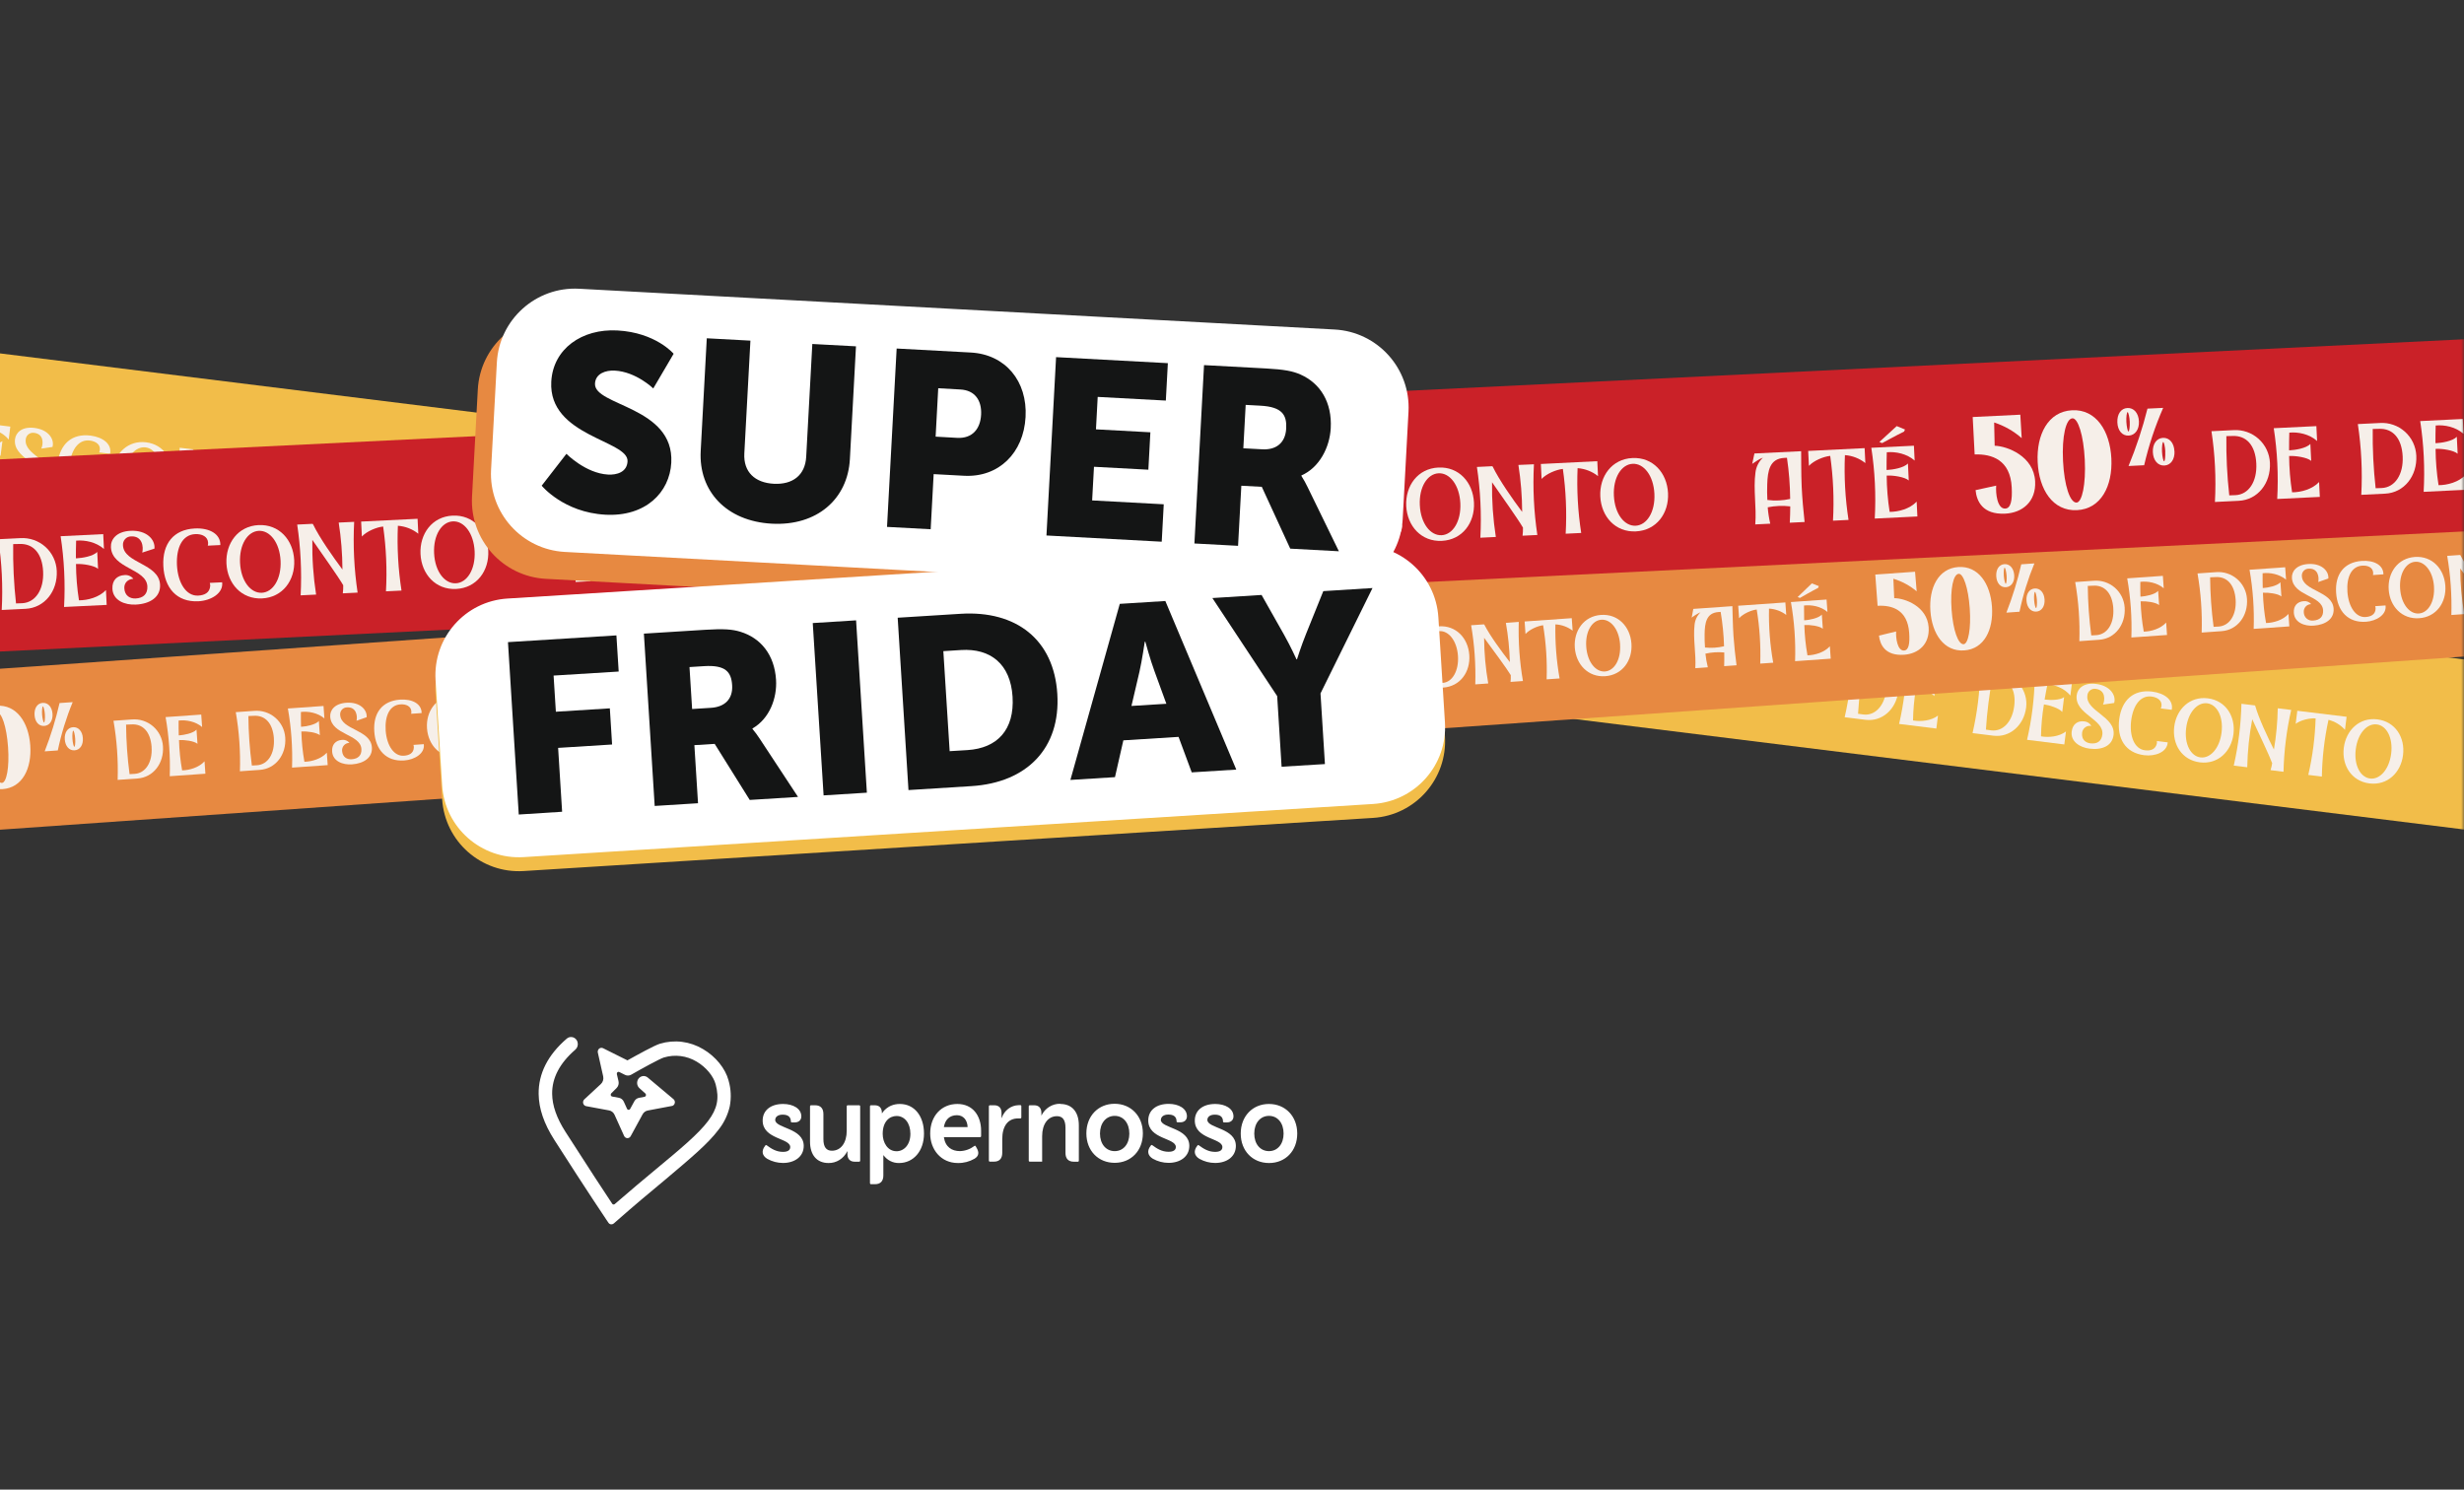 <svg width="430" height="260" viewBox="0 0 430 260" fill="none" xmlns="http://www.w3.org/2000/svg">
<rect x="0" y="0" width="430" height="260" fill="#333333" stroke="none"/>
<path d="M127.144 188.587C126.589 186.492 124.888 184.397 122.705 183.12C121.57 182.44 120.318 182.006 119.022 181.844C117.726 181.681 116.412 181.794 115.158 182.174C114.177 182.475 111.206 184.122 109.497 185.076L105.236 182.949C105.126 182.895 105.003 182.874 104.882 182.889C104.762 182.904 104.647 182.955 104.553 183.036C104.458 183.117 104.387 183.224 104.348 183.345C104.308 183.466 104.302 183.597 104.33 183.721L105.263 187.869C105.317 188.11 105.307 188.362 105.236 188.598C105.164 188.834 105.033 189.045 104.856 189.209L101.969 191.885C101.878 191.97 101.811 192.081 101.777 192.203C101.743 192.326 101.742 192.457 101.775 192.58C101.808 192.703 101.873 192.814 101.963 192.9C102.053 192.986 102.164 193.044 102.284 193.066L106.303 193.813C106.507 193.851 106.699 193.94 106.864 194.072C107.028 194.205 107.16 194.377 107.249 194.574L108.915 198.264C108.966 198.376 109.045 198.472 109.143 198.54C109.242 198.609 109.357 198.647 109.475 198.652C109.593 198.657 109.71 198.627 109.813 198.567C109.916 198.506 110.002 198.417 110.061 198.309L112.139 194.497C112.233 194.324 112.362 194.174 112.517 194.059C112.672 193.943 112.85 193.865 113.036 193.83L117.349 193.015C117.457 192.974 117.553 192.903 117.626 192.81C117.699 192.717 117.748 192.605 117.767 192.486C117.785 192.366 117.773 192.244 117.732 192.131C117.691 192.018 117.622 191.918 117.532 191.843L113.055 188.087C112.822 187.884 112.522 187.787 112.221 187.816C111.919 187.846 111.642 188.001 111.449 188.246C111.256 188.492 111.163 188.808 111.191 189.125C111.22 189.442 111.367 189.735 111.6 189.938L112.629 190.864C112.673 190.904 112.706 190.956 112.723 191.015C112.74 191.074 112.741 191.136 112.726 191.196C112.711 191.255 112.68 191.308 112.637 191.35C112.594 191.392 112.541 191.42 112.484 191.431L111.505 191.616C111.337 191.649 111.177 191.72 111.038 191.824C110.898 191.929 110.782 192.064 110.697 192.22L109.966 193.557C109.938 193.607 109.897 193.648 109.849 193.676C109.8 193.704 109.745 193.717 109.69 193.715C109.635 193.712 109.582 193.694 109.535 193.663C109.489 193.631 109.452 193.587 109.427 193.535L108.869 192.3C108.788 192.121 108.668 191.964 108.519 191.844C108.369 191.724 108.195 191.642 108.009 191.607L106.831 191.389C106.775 191.379 106.722 191.353 106.679 191.312C106.636 191.272 106.604 191.22 106.589 191.162C106.572 191.104 106.571 191.043 106.586 190.984C106.601 190.926 106.631 190.874 106.672 190.832L107.602 189.907C107.754 189.755 107.865 189.564 107.924 189.353C107.983 189.141 107.987 188.917 107.937 188.703L107.648 187.483C107.634 187.423 107.637 187.36 107.656 187.302C107.674 187.243 107.708 187.192 107.754 187.153C107.799 187.114 107.854 187.089 107.912 187.082C107.97 187.074 108.029 187.084 108.082 187.111L109.077 187.608C109.246 187.692 109.432 187.733 109.62 187.727C109.807 187.721 109.99 187.668 110.155 187.574C111.974 186.532 115.131 184.792 115.856 184.573C116.808 184.286 117.806 184.203 118.789 184.328C119.773 184.452 120.723 184.783 121.584 185.3C123.201 186.254 124.508 187.809 124.894 189.274C125.549 191.735 125.179 193.532 123.578 195.65C121.875 197.92 118.81 200.475 114.551 204.007C112.419 205.781 110.007 207.791 107.287 210.155C107.254 210.185 107.215 210.208 107.173 210.221C107.132 210.234 107.088 210.238 107.044 210.232C107.002 210.225 106.961 210.21 106.925 210.186C106.889 210.162 106.858 210.13 106.834 210.093C105.567 208.188 102.823 204.024 98.688 197.56C97.144 195.147 96.381 192.973 96.357 190.915C96.322 188.15 97.68 185.558 100.4 183.208C100.58 183.054 100.714 182.848 100.783 182.616C100.853 182.383 100.856 182.134 100.792 181.899C100.728 181.664 100.599 181.455 100.423 181.297C100.246 181.139 100.029 181.039 99.799 181.011C99.642 180.989 99.483 181.001 99.33 181.047C99.178 181.093 99.037 181.171 98.915 181.277C95.61 184.116 93.955 187.383 94.001 190.946C94.033 193.501 94.928 196.124 96.734 198.948C102.699 208.273 105.812 212.875 105.842 212.92L106.179 213.414C106.23 213.491 106.296 213.555 106.372 213.604C106.448 213.653 106.533 213.685 106.621 213.698H106.705C106.856 213.697 107.003 213.641 107.12 213.539L107.562 213.15C110.775 210.311 113.562 208.001 116.036 205.943C120.373 202.281 123.53 199.666 125.4 197.171C126.337 195.998 127.004 194.614 127.349 193.126C127.642 191.619 127.571 190.058 127.144 188.587Z" fill="white"/>
<path d="M156.45 200.935C154.91 200.935 154.043 199.43 154.043 197.906C154.043 195.715 155.255 194.784 156.468 194.784C157.846 194.784 158.876 196.004 158.876 197.889C158.876 199.834 157.735 200.938 156.45 200.938M221.454 200.918C219.933 200.918 218.885 199.68 218.885 197.852C218.885 196.024 219.933 194.764 221.454 194.764C222.974 194.764 224.004 196.021 224.004 197.852C224.004 199.683 222.955 200.918 221.454 200.918ZM194.531 200.918C193.014 200.918 191.962 199.68 191.962 197.852C191.962 196.024 193.014 194.764 194.531 194.764C196.049 194.764 197.084 196.021 197.084 197.852C197.084 199.683 196.035 200.918 194.531 200.918ZM166.997 194.647C168.137 194.647 168.824 195.524 168.86 196.725H164.717C164.935 195.408 165.73 194.647 166.997 194.647ZM147.945 192.913C147.921 192.912 147.897 192.916 147.875 192.925C147.852 192.934 147.832 192.948 147.815 192.966C147.798 192.984 147.785 193.005 147.776 193.029C147.767 193.052 147.764 193.078 147.765 193.103V197.361C147.765 199.456 146.751 200.847 145.177 200.847C144.218 200.847 143.695 200.237 143.695 198.809V194.437C143.695 193.447 143.188 192.913 142.247 192.913H141.541C141.517 192.912 141.493 192.916 141.47 192.925C141.448 192.934 141.428 192.948 141.411 192.966C141.394 192.984 141.38 193.005 141.372 193.029C141.363 193.052 141.359 193.078 141.36 193.103V199.257C141.36 201.602 142.554 202.993 144.595 202.993C145.264 203.004 145.923 202.819 146.498 202.459C147.073 202.099 147.542 201.578 147.854 200.955H147.889V201.429C147.889 202.28 148.342 202.763 149.156 202.763H149.929C149.953 202.764 149.977 202.76 150 202.751C150.022 202.742 150.042 202.728 150.06 202.71C150.077 202.692 150.09 202.671 150.098 202.647C150.107 202.623 150.111 202.598 150.11 202.573V193.103C150.111 193.078 150.107 193.052 150.098 193.029C150.09 193.005 150.077 192.984 150.06 192.966C150.042 192.948 150.022 192.934 150 192.925C149.977 192.916 149.953 192.912 149.929 192.913H147.945ZM177.779 192.896C177.128 192.904 176.495 193.122 175.965 193.521C175.435 193.919 175.033 194.479 174.814 195.124H174.779V194.247C174.779 193.395 174.326 192.913 173.512 192.913H172.752C172.728 192.912 172.704 192.916 172.681 192.925C172.659 192.934 172.639 192.948 172.622 192.966C172.605 192.984 172.591 193.005 172.583 193.029C172.574 193.052 172.57 193.078 172.571 193.103V202.564C172.57 202.59 172.574 202.615 172.583 202.639C172.591 202.662 172.605 202.684 172.622 202.701C172.639 202.719 172.659 202.733 172.681 202.743C172.704 202.752 172.728 202.756 172.752 202.754H173.458C174.399 202.754 174.905 202.221 174.905 201.23V198.831C174.905 196.524 175.919 195.209 177.655 195.209H178.054C178.078 195.211 178.102 195.207 178.125 195.198C178.147 195.189 178.168 195.175 178.185 195.157C178.202 195.139 178.215 195.118 178.224 195.094C178.232 195.07 178.236 195.045 178.234 195.019V193.077C178.236 193.052 178.232 193.027 178.224 193.003C178.215 192.979 178.202 192.957 178.185 192.939C178.168 192.921 178.147 192.907 178.125 192.898C178.102 192.889 178.078 192.886 178.054 192.887L177.779 192.896ZM221.445 192.686C218.604 192.686 216.524 194.818 216.524 197.849C216.524 200.881 218.604 202.993 221.464 202.993C224.324 202.993 226.386 200.878 226.386 197.849C226.386 194.82 224.305 192.686 221.445 192.686ZM210.699 195.485C210.699 194.894 211.238 194.551 212.001 194.551C212.925 194.551 213.432 194.934 213.432 195.752C213.432 195.848 213.505 195.905 213.612 195.905H214.119C214.825 195.905 215.259 195.468 215.259 194.857C215.259 193.486 213.812 192.686 212.073 192.686C209.885 192.686 208.51 193.821 208.51 195.581C208.51 198.877 213.321 198.61 213.321 200.211C213.321 200.765 212.871 201.048 212.057 201.048C210.879 201.048 210.03 200.498 209.235 199.913C209.125 199.836 209.071 199.819 208.982 199.933L208.909 200.027C208.257 200.878 208.402 201.704 209.305 202.258C210.152 202.733 211.097 202.982 212.057 202.982C214.1 202.982 215.675 201.877 215.675 200.01C215.675 196.847 210.699 196.961 210.699 195.468M202.593 195.468C202.593 194.877 203.132 194.534 203.898 194.534C204.82 194.534 205.327 194.917 205.327 195.734C205.327 195.831 205.399 195.888 205.507 195.888H205.995C206.701 195.888 207.135 195.451 207.135 194.84C207.135 193.469 205.688 192.669 203.949 192.669C201.76 192.669 200.386 193.804 200.386 195.564C200.386 198.86 205.2 198.593 205.2 200.194C205.2 200.748 204.747 201.031 203.933 201.031C202.755 201.031 201.906 200.481 201.111 199.896C201 199.819 200.946 199.802 200.857 199.916L200.785 200.01C200.132 200.861 200.278 201.687 201.181 202.241C202.028 202.716 202.973 202.964 203.933 202.965C205.976 202.965 207.55 201.86 207.55 199.992C207.55 196.83 202.575 196.944 202.575 195.451M194.507 192.652C191.666 192.652 189.585 194.784 189.585 197.815C189.585 200.847 191.666 202.959 194.523 202.959C197.38 202.959 199.445 200.844 199.445 197.815C199.445 194.786 197.364 192.652 194.507 192.652ZM185.008 192.652C184.339 192.641 183.681 192.826 183.106 193.186C182.531 193.545 182.063 194.066 181.752 194.69H181.736V194.247C181.736 193.395 181.286 192.913 180.472 192.913H179.712C179.687 192.911 179.663 192.915 179.641 192.924C179.618 192.933 179.597 192.947 179.58 192.965C179.563 192.983 179.55 193.004 179.541 193.028C179.533 193.052 179.529 193.078 179.531 193.103V202.564C179.529 202.59 179.533 202.615 179.541 202.639C179.55 202.663 179.563 202.684 179.58 202.703C179.597 202.721 179.618 202.734 179.641 202.743C179.663 202.752 179.687 202.756 179.712 202.754H181.868V198.306C181.868 196.209 182.881 194.818 184.456 194.818C185.415 194.818 185.941 195.428 185.941 196.859V201.239C185.941 202.229 186.445 202.763 187.388 202.763H188.092C188.116 202.765 188.14 202.761 188.163 202.752C188.185 202.743 188.206 202.729 188.223 202.711C188.24 202.693 188.253 202.671 188.262 202.648C188.27 202.624 188.274 202.598 188.272 202.573V196.419C188.272 194.077 187.078 192.686 185.038 192.686M167.072 192.686C164.285 192.686 162.331 194.801 162.331 197.849C162.331 200.591 164.178 202.993 167.164 202.993C168.173 203.012 169.169 202.756 170.056 202.249C170.835 201.772 170.908 201.145 170.42 200.325L170.275 200.078C170.202 199.964 170.148 199.944 170.04 200.021C169.305 200.577 168.43 200.888 167.525 200.915C166.113 200.915 164.973 200.211 164.719 198.477H171.035C171.059 198.478 171.083 198.474 171.105 198.465C171.128 198.456 171.148 198.442 171.165 198.424C171.182 198.406 171.195 198.384 171.204 198.361C171.213 198.337 171.217 198.312 171.215 198.286V197.353C171.215 194.744 169.768 192.686 167.072 192.686ZM157.032 192.686C154.824 192.686 153.937 194.304 153.937 194.304H153.902V194.247C153.902 193.395 153.468 192.913 152.654 192.913H152.002C151.978 192.912 151.954 192.916 151.932 192.925C151.909 192.934 151.889 192.948 151.872 192.966C151.855 192.984 151.842 193.005 151.833 193.029C151.824 193.052 151.82 193.078 151.821 193.103V206.499C151.82 206.524 151.824 206.549 151.833 206.573C151.842 206.597 151.855 206.618 151.872 206.636C151.889 206.654 151.909 206.668 151.932 206.677C151.954 206.686 151.978 206.69 152.002 206.689H152.708C153.649 206.689 154.156 206.155 154.156 205.165V201.639H154.191C154.51 202.074 154.922 202.423 155.394 202.658C155.866 202.893 156.383 203.008 156.905 202.993C159.347 202.993 161.248 200.972 161.248 197.849C161.248 194.781 159.566 192.686 157.032 192.686ZM135.285 195.485C135.285 194.894 135.824 194.551 136.587 194.551C137.511 194.551 138.018 194.934 138.018 195.752C138.018 195.848 138.088 195.905 138.199 195.905H138.705C139.409 195.905 139.843 195.468 139.843 194.857C139.843 193.486 138.398 192.686 136.659 192.686C134.471 192.686 133.096 193.821 133.096 195.581C133.096 198.877 137.907 198.61 137.907 200.211C137.907 200.765 137.455 201.048 136.641 201.048C135.465 201.048 134.616 200.498 133.818 199.913C133.711 199.836 133.657 199.819 133.565 199.933L133.495 200.027C132.843 200.878 132.988 201.704 133.891 202.258C134.737 202.733 135.682 202.981 136.641 202.982C138.686 202.982 140.261 201.877 140.261 200.01C140.261 196.847 135.285 196.961 135.285 195.468" fill="white"/>
<g clip-path="url(#clip0_211_6203)">
<mask id="mask0_211_6203" style="mask-type:luminance" maskUnits="userSpaceOnUse" x="-110" y="35" width="540" height="246">
<path d="M430 35.938H-110V280.47H430V35.938Z" fill="white"/>
</mask>
<g mask="url(#mask0_211_6203)">
<path d="M458.109 118.579L-112.743 47.678L-116.374 76.917L454.477 147.818L458.109 118.579Z" fill="#F2BD49"/>
<path d="M-2.48 74.746C-2.647 75.518 -2.84 76.618 -2.981 77.41H-2.967L-2.842 77.424C-2.079 77.517 -0.312 77.56 0.42 76.994L0.098 79.584C-0.425 78.928 -2.186 78.383 -2.947 78.286L-3.1 78.269C-3.409 80.11 -3.579 81.971 -3.609 83.837C-2.274 84.071 -0.467 83.91 0.743 82.988L0.46 85.25L-6.043 84.445C-5.225 80.903 -4.776 77.286 -4.703 73.652L1.8 74.458L1.517 76.72C0.534 75.487 -1.126 74.846 -2.48 74.746Z" fill="#F6EFE9"/>
<path d="M9.053 83.616C8.818 85.49 7.074 86.26 4.86 85.985C3.211 85.782 1.521 84.778 1.75 82.983C1.911 81.688 2.801 81.085 3.938 81.227C4.195 81.246 4.442 81.329 4.658 81.469C4.875 81.608 5.053 81.799 5.176 82.024C4.992 81.988 4.802 81.991 4.619 82.032C4.435 82.073 4.262 82.152 4.111 82.263C3.96 82.375 3.833 82.516 3.739 82.679C3.645 82.842 3.586 83.022 3.565 83.209C3.418 84.396 4.193 84.956 4.996 85.058C6.203 85.205 6.955 84.685 7.099 83.537C7.436 80.811 2.211 79.957 2.621 76.652C2.765 75.493 3.828 74.418 6.013 74.69C8.507 75.001 9.533 76.703 9.16 78.012L7.212 78.295C7.563 77.503 7.696 75.75 5.948 75.549C5.776 75.522 5.601 75.53 5.432 75.573C5.264 75.617 5.106 75.695 4.969 75.802C4.832 75.91 4.719 76.045 4.637 76.198C4.555 76.352 4.506 76.521 4.492 76.695C4.139 79.446 9.454 80.37 9.053 83.616Z" fill="#F6EFE9"/>
<path d="M12.126 81.108C11.798 83.859 12.723 86.045 14.524 86.268C15.451 86.384 16.35 86.18 16.608 85.115C16.636 84.962 16.642 84.805 16.625 84.651L18.508 84.886C18.42 86.602 16.314 87.368 14.416 87.13C11.12 86.721 9.61 84.221 10.048 80.848C10.486 77.475 12.553 75.626 15.796 76.027C17.999 76.31 19.548 77.523 19.214 79.205L17.3 78.968C17.366 78.831 17.408 78.683 17.425 78.532C17.541 77.602 16.74 77.023 15.689 76.893C13.783 76.655 12.477 78.343 12.126 81.108Z" fill="#F6EFE9"/>
<path d="M29.979 83.435C29.597 86.511 27.247 88.767 24.117 88.377C20.987 87.987 19.26 85.228 19.642 82.157C20.023 79.087 22.376 76.811 25.506 77.201C28.636 77.591 30.363 80.345 29.979 83.435ZM27.9 83.175C28.245 80.398 27.1 78.284 25.398 78.086C23.696 77.888 22.067 79.644 21.723 82.423C21.378 85.202 22.523 87.317 24.228 87.529C25.933 87.741 27.558 85.943 27.9 83.175Z" fill="#F6EFE9"/>
<path d="M40.055 79.219C39.245 82.763 38.792 86.378 38.703 90.011L36.441 89.729C36.567 89.332 36.661 88.927 36.724 88.516C36.232 87.153 34.442 83.426 33.243 80.851C32.719 83.612 32.427 86.412 32.373 89.223L30.017 88.94C30.823 85.396 31.272 81.781 31.358 78.148L33.713 78.43V78.484H33.755C34.414 80.772 35.896 83.901 37.027 86.138C37.43 83.757 37.654 81.349 37.697 78.934L40.055 79.219Z" fill="#F6EFE9"/>
<path d="M49.731 80.421L49.448 82.7C48.686 81.843 47.683 81.236 46.57 80.958C45.859 84.211 45.472 87.525 45.413 90.854L43.044 90.571C43.795 87.332 44.224 84.027 44.325 80.704C43.293 80.63 41.715 80.987 40.844 81.654L41.127 79.375L49.731 80.421Z" fill="#F6EFE9"/>
<path d="M59.57 87.108C59.188 90.184 56.838 92.44 53.709 92.053C50.579 91.666 48.851 88.9 49.233 85.833C49.614 82.765 51.967 80.486 55.097 80.874C58.227 81.261 59.954 84.02 59.57 87.108ZM57.492 86.851C57.837 84.071 56.691 81.956 54.989 81.744C53.287 81.532 51.659 83.305 51.314 86.084C50.969 88.864 52.111 90.979 53.816 91.191C55.521 91.403 57.15 89.616 57.492 86.851Z" fill="#F6EFE9"/>
<path d="M79.944 89.681C79.723 91.462 79.568 93.263 79.457 95.073L77.196 94.79C77.379 93.976 77.555 93.15 77.699 92.33C76.586 91.998 75.427 91.846 74.266 91.878C74.187 92.724 74.17 93.574 74.216 94.422L71.931 94.14C72.601 91.581 72.533 88.833 73.325 86.314C73.572 85.469 74.111 84.739 74.846 84.255C74.377 84.309 73.48 84.716 73.062 84.911L73.673 83.398L80.795 84.283C80.764 84.549 80.167 87.874 79.944 89.681ZM78.482 84.894L78.081 84.843C75.864 84.561 75.222 86.339 74.798 88.409C74.628 89.209 74.515 89.961 74.408 90.758C75.531 91.107 76.707 91.257 77.883 91.202C78.229 89.116 78.429 87.008 78.482 84.894Z" fill="#F6EFE9"/>
<path d="M90.468 85.48L90.185 87.761C89.421 86.906 88.417 86.3 87.304 86.025C86.595 89.278 86.207 92.593 86.147 95.921L83.778 95.638C84.536 92.391 84.969 89.076 85.073 85.742C84.044 85.669 82.463 86.025 81.592 86.692L81.875 84.414L90.468 85.48Z" fill="#F6EFE9"/>
<path d="M93.719 86.692C93.552 87.467 93.36 88.567 93.221 89.356L93.346 89.37C94.109 89.466 95.89 89.508 96.608 88.94L96.286 91.53C95.763 90.877 94.002 90.328 93.241 90.235L93.088 90.215C92.779 92.055 92.609 93.916 92.579 95.782C93.914 96.017 95.721 95.858 96.934 94.934L96.651 97.196L90.148 96.387C90.968 92.846 91.417 89.229 91.488 85.595L97.991 86.401L97.708 88.663C96.722 87.439 95.073 86.791 93.719 86.692ZM93.272 85.177L92.879 84.936L95.921 82.985L97.083 83.721L96.891 84.003C95.729 84.328 93.272 85.177 93.272 85.177Z" fill="#F6EFE9"/>
<path d="M115.382 95.005C115 98.09 112.634 99.416 110.01 99.091C106.521 98.658 106.015 96.413 106.145 94.753L109.379 94.612C109.097 95.743 108.916 98.172 110.143 98.324C110.991 98.429 111.438 97.292 111.687 95.29C112.21 91.086 109.569 89.698 106.951 89.336L107.641 83.622L114.901 84.524L114.494 88.109C113.469 86.827 112.192 85.769 110.742 84.999L110.208 88.533C112.116 88.932 115.86 91.168 115.382 95.005Z" fill="#F6EFE9"/>
<path d="M127.512 93.546C126.992 97.733 124.625 100.897 120.949 100.45C117.274 100.004 115.756 96.337 116.273 92.152C116.79 87.968 119.182 84.775 122.838 85.231C126.494 85.686 128.049 89.342 127.512 93.546ZM123.457 93.043C123.927 89.263 123.52 86.54 122.688 86.441C121.69 86.316 120.61 88.85 120.144 92.63C119.677 96.41 120.096 99.17 121.096 99.291C121.922 99.396 122.991 96.806 123.457 93.043Z" fill="#F6EFE9"/>
<path d="M130.724 90.549C129.743 90.427 129.188 89.5 129.344 88.247C129.499 86.995 130.254 86.22 131.244 86.342C132.233 86.463 132.788 87.402 132.632 88.657C132.477 89.913 131.702 90.656 130.724 90.549ZM132.293 95.44L129.895 95.143C131.556 92.53 133.023 89.798 134.283 86.969L136.678 87.266C134.966 89.844 133.497 92.576 132.29 95.426L132.293 95.44ZM130.8 89.918C130.922 89.933 131.156 89.212 131.247 88.485C131.337 87.758 131.286 86.989 131.168 86.975C131.049 86.961 130.82 87.702 130.729 88.42C130.639 89.138 130.69 89.89 130.8 89.904V89.918ZM137.235 94.109C137.08 95.361 136.305 96.133 135.324 96.011C134.343 95.89 133.783 94.951 133.938 93.699C134.094 92.446 134.871 91.674 135.85 91.796C136.828 91.917 137.379 92.842 137.235 94.094V94.109ZM135.838 93.936C135.932 93.187 135.892 92.44 135.771 92.426C135.649 92.412 135.428 93.122 135.335 93.871C135.242 94.62 135.284 95.355 135.403 95.37C135.522 95.384 135.745 94.671 135.838 93.922V93.936Z" fill="#F6EFE9"/>
<path d="M151.372 98.372C150.99 101.463 148.564 103.654 145.655 103.295L142.025 102.842C142.837 99.3 143.286 95.684 143.365 92.05L146.732 92.469C147.427 92.546 148.099 92.761 148.71 93.1C149.321 93.44 149.858 93.898 150.289 94.448C150.721 94.997 151.04 95.627 151.225 96.301C151.411 96.975 151.461 97.679 151.372 98.372ZM149.294 98.115C149.639 95.336 148.533 93.591 146.427 93.334C146.384 93.334 145.805 93.243 145.488 93.19C144.923 96.179 144.545 99.201 144.357 102.237C144.507 102.271 145.242 102.362 145.299 102.367C147.3 102.608 148.949 100.894 149.294 98.115Z" fill="#F6EFE9"/>
<path d="M155.098 94.315C154.932 95.09 154.739 96.189 154.598 96.978H154.626L154.751 96.992C155.511 97.088 157.295 97.131 158.011 96.563L157.691 99.153C157.165 98.499 155.404 97.951 154.643 97.858L154.491 97.838C154.183 99.678 154.013 101.539 153.982 103.405C155.319 103.64 157.126 103.481 158.336 102.557L158.053 104.819L151.55 104.01C152.37 100.469 152.819 96.852 152.89 93.218L159.393 94.026L159.11 96.288C158.101 95.073 156.45 94.414 155.098 94.315Z" fill="#F6EFE9"/>
<path d="M173.691 101.146C173.307 104.233 170.881 106.427 167.972 106.065L164.344 105.613C165.155 102.07 165.605 98.454 165.684 94.821L169.049 95.239C169.744 95.317 170.416 95.532 171.027 95.872C171.638 96.212 172.175 96.671 172.607 97.22C173.039 97.77 173.358 98.4 173.544 99.074C173.73 99.748 173.78 100.452 173.691 101.146ZM171.613 100.886C171.958 98.109 170.853 96.362 168.746 96.107L167.808 95.963C167.244 98.953 166.866 101.974 166.677 105.011C166.829 105.042 167.565 105.132 167.618 105.141C169.612 105.378 171.268 103.665 171.613 100.886Z" fill="#F6EFE9"/>
<path d="M177.415 97.089C177.248 97.861 177.056 98.96 176.914 99.752L177.039 99.769C177.802 99.862 179.569 99.905 180.302 99.339L179.979 101.929C179.456 101.273 177.695 100.728 176.931 100.631L176.781 100.612C176.471 102.452 176.301 104.313 176.273 106.179C177.607 106.413 179.414 106.255 180.624 105.331L180.341 107.592L173.838 106.784C174.657 103.242 175.106 99.626 175.178 95.992L181.681 96.8L181.399 99.062C180.418 97.829 178.766 97.188 177.415 97.089Z" fill="#F6EFE9"/>
<path d="M188.948 105.958C188.713 107.833 186.969 108.602 184.755 108.327C183.107 108.124 181.416 107.117 181.645 105.325C181.806 104.03 182.697 103.428 183.833 103.569C184.09 103.588 184.337 103.671 184.553 103.81C184.769 103.949 184.946 104.141 185.069 104.366C184.885 104.33 184.695 104.332 184.512 104.373C184.329 104.414 184.156 104.492 184.005 104.604C183.853 104.715 183.727 104.856 183.633 105.019C183.539 105.181 183.48 105.362 183.46 105.548C183.313 106.736 184.088 107.298 184.891 107.397C186.095 107.547 186.85 107.027 186.994 105.879C187.331 103.153 182.106 102.299 182.516 98.994C182.66 97.835 183.723 96.761 185.909 97.032C188.402 97.343 189.429 99.045 189.056 100.354L187.107 100.637C187.458 99.843 187.591 98.106 185.844 97.889C185.671 97.86 185.494 97.868 185.325 97.911C185.155 97.954 184.996 98.032 184.858 98.14C184.721 98.248 184.607 98.384 184.524 98.538C184.442 98.692 184.392 98.862 184.379 99.037C184.031 101.785 189.35 102.707 188.948 105.958Z" fill="#F6EFE9"/>
<path d="M192.016 103.447C191.688 106.201 192.612 108.387 194.413 108.61C195.341 108.723 196.24 108.52 196.497 107.456C196.526 107.304 196.532 107.147 196.514 106.993L198.397 107.227C198.309 108.944 196.203 109.707 194.306 109.472C191.009 109.062 189.499 106.56 189.938 103.19C190.376 99.82 192.443 97.968 195.686 98.383C197.888 98.666 199.438 99.876 199.101 101.561L197.19 101.324C197.255 101.187 197.297 101.04 197.314 100.888C197.43 99.955 196.63 99.379 195.578 99.246C193.678 98.997 192.372 100.685 192.016 103.447Z" fill="#F6EFE9"/>
<path d="M209.874 105.777C209.492 108.851 207.142 111.107 204.012 110.72C200.883 110.332 199.155 107.567 199.537 104.499C199.918 101.432 202.271 99.153 205.401 99.54C208.531 99.927 210.258 102.687 209.874 105.777ZM207.795 105.517C208.14 102.738 206.995 100.623 205.29 100.411C203.585 100.199 201.96 101.972 201.615 104.751C201.27 107.53 202.415 109.645 204.12 109.857C205.825 110.069 207.451 108.282 207.795 105.517Z" fill="#F6EFE9"/>
<path d="M219.939 101.576C219.134 105.12 218.685 108.735 218.599 112.368L216.337 112.085C216.463 111.689 216.557 111.283 216.62 110.872C216.128 109.51 214.338 105.783 213.139 103.207C212.613 105.968 212.322 108.769 212.268 111.579L209.913 111.296C210.719 107.752 211.168 104.135 211.253 100.501L213.609 100.784V100.838H213.651C214.31 103.125 215.791 106.255 216.919 108.492C217.325 106.11 217.549 103.701 217.59 101.285L219.939 101.576Z" fill="#F6EFE9"/>
<path d="M229.617 102.763L229.334 105.042C228.572 104.185 227.569 103.578 226.456 103.301C225.746 106.553 225.358 109.868 225.3 113.196L222.93 112.914C223.681 109.675 224.11 106.37 224.211 103.046C223.179 102.973 221.601 103.329 220.731 103.996L221.013 101.717L229.617 102.763Z" fill="#F6EFE9"/>
<path d="M239.465 109.45C239.083 112.526 236.734 114.782 233.604 114.395C230.474 114.008 228.746 111.242 229.128 108.175C229.51 105.107 231.862 102.831 234.992 103.218C238.122 103.606 239.849 106.362 239.465 109.45ZM237.387 109.193C237.732 106.413 236.587 104.298 234.882 104.086C233.177 103.874 231.551 105.647 231.206 108.426C230.861 111.206 232.006 113.318 233.711 113.516C235.416 113.714 237.045 111.958 237.387 109.193Z" fill="#F6EFE9"/>
<path d="M259.839 112.037C259.615 113.818 259.463 115.619 259.35 117.429L257.088 117.146C257.272 116.335 257.447 115.506 257.588 114.689C256.476 114.356 255.317 114.203 254.156 114.237C254.077 115.083 254.061 115.933 254.108 116.781L251.823 116.499C252.493 113.954 252.425 111.192 253.217 108.672C253.464 107.828 254.003 107.098 254.738 106.614C254.269 106.665 253.373 107.075 252.954 107.27L253.565 105.757L260.684 106.642C260.653 106.891 260.062 110.213 259.839 112.037ZM258.391 107.231L257.99 107.18C255.773 106.897 255.131 108.675 254.704 110.745C254.537 111.545 254.422 112.297 254.317 113.095C255.441 113.443 256.617 113.594 257.792 113.538C258.137 111.452 258.337 109.344 258.391 107.231Z" fill="#F6EFE9"/>
<path d="M270.362 107.822L270.08 110.103C269.319 109.244 268.315 108.637 267.201 108.362C266.492 111.614 266.105 114.929 266.045 118.258L263.676 117.975C264.427 114.736 264.856 111.431 264.956 108.107C263.924 108.034 262.347 108.39 261.476 109.06L261.759 106.778L270.362 107.822Z" fill="#F6EFE9"/>
<path d="M273.614 109.034C273.447 109.809 273.255 110.909 273.113 111.698L273.238 111.712C274.001 111.808 275.782 111.848 276.501 111.282L276.204 113.875C275.681 113.222 273.919 112.673 273.159 112.58L273.006 112.56C272.696 114.4 272.525 116.261 272.497 118.127C273.832 118.362 275.638 118.204 276.848 117.279L276.566 119.541L270.063 118.735C270.881 115.194 271.33 111.577 271.403 107.943L277.906 108.749L277.623 111.011C276.617 109.775 274.965 109.133 273.614 109.034ZM273.156 107.524L272.763 107.284L275.805 105.333L276.964 106.068L276.775 106.351C275.638 106.682 273.156 107.513 273.156 107.513V107.524Z" fill="#F6EFE9"/>
<path d="M295.277 117.347C294.895 120.429 292.529 121.757 289.905 121.432C286.416 121 285.91 118.755 286.04 117.092L289.272 116.954C288.989 118.085 288.811 120.513 290.038 120.666C290.886 120.771 291.333 119.634 291.582 117.632C292.105 113.428 289.461 112.037 286.846 111.675L287.536 105.964L294.796 106.866L294.389 110.451C293.364 109.172 292.087 108.119 290.637 107.355L290.103 110.886C292.011 111.273 295.755 113.51 295.277 117.347Z" fill="#F6EFE9"/>
<path d="M307.407 115.888C306.887 120.072 304.52 123.239 300.845 122.79C297.169 122.34 295.651 118.678 296.168 114.491C296.686 110.304 299.078 107.117 302.733 107.573C306.389 108.028 307.93 111.684 307.407 115.888ZM303.347 115.385C303.816 111.602 303.409 108.882 302.578 108.783C301.58 108.658 300.5 111.192 300.033 114.972C299.567 118.752 299.985 121.509 300.986 121.633C301.817 121.738 302.886 119.148 303.347 115.385Z" fill="#F6EFE9"/>
<path d="M310.616 112.885C309.638 112.764 309.083 111.836 309.239 110.584C309.394 109.331 310.149 108.557 311.139 108.678C312.129 108.8 312.683 109.739 312.527 110.991C312.372 112.244 311.594 112.999 310.616 112.885ZM312.188 117.777L309.79 117.494C311.451 114.881 312.917 112.149 314.176 109.32L316.573 109.617C314.862 112.192 313.394 114.921 312.188 117.768V117.777ZM310.698 112.246C310.819 112.261 311.054 111.54 311.145 110.813C311.235 110.086 311.184 109.317 311.063 109.3C310.941 109.283 310.718 110.03 310.627 110.748C310.537 111.466 310.585 112.232 310.698 112.246ZM317.133 116.437C316.978 117.689 316.2 118.461 315.222 118.339C314.243 118.218 313.681 117.279 313.836 116.027C313.992 114.774 314.767 114.002 315.745 114.124C316.723 114.245 317.286 115.184 317.13 116.437H317.133ZM315.736 116.261C315.83 115.512 315.787 114.768 315.668 114.754C315.55 114.74 315.324 115.45 315.23 116.199C315.137 116.948 315.182 117.684 315.301 117.698C315.42 117.712 315.64 117.011 315.733 116.261H315.736Z" fill="#F6EFE9"/>
<path d="M331.267 120.714C330.883 123.804 328.46 125.996 325.55 125.634L321.92 125.184C322.733 121.642 323.182 118.026 323.26 114.392L326.628 114.811C327.322 114.888 327.995 115.103 328.605 115.442C329.216 115.782 329.753 116.24 330.185 116.79C330.617 117.339 330.935 117.969 331.121 118.643C331.307 119.317 331.356 120.021 331.267 120.714ZM329.189 120.457C329.534 117.678 328.429 115.933 326.322 115.676C326.28 115.676 325.7 115.585 325.384 115.532C324.818 118.521 324.441 121.543 324.253 124.579C324.402 124.61 325.138 124.704 325.194 124.709C327.196 124.95 328.844 123.236 329.189 120.457Z" fill="#F6EFE9"/>
<path d="M334.994 116.657C334.827 117.432 334.632 118.532 334.493 119.32L334.618 119.334C335.378 119.431 337.145 119.47 337.878 118.905L337.558 121.495C337.032 120.841 335.271 120.293 334.51 120.2L334.357 120.18C334.05 122.02 333.88 123.881 333.848 125.747C335.183 125.982 336.99 125.821 338.203 124.899L337.92 127.161L331.417 126.355C332.237 122.814 332.686 119.197 332.757 115.563L339.26 116.369L338.977 118.63C337.996 117.409 336.345 116.756 334.994 116.657Z" fill="#F6EFE9"/>
<path d="M353.587 123.488C353.202 126.575 350.776 128.766 347.867 128.407L344.237 127.955C345.051 124.413 345.5 120.797 345.577 117.163L348.944 117.581C349.639 117.659 350.311 117.874 350.922 118.214C351.533 118.554 352.07 119.012 352.503 119.562C352.935 120.112 353.253 120.742 353.439 121.416C353.625 122.09 353.675 122.794 353.587 123.488ZM351.509 123.228C351.853 120.448 350.745 118.704 348.639 118.446C348.599 118.446 348.017 118.356 347.7 118.302C347.138 121.292 346.76 124.314 346.569 127.35C346.722 127.384 347.454 127.474 347.511 127.48C349.515 127.72 351.161 126.007 351.509 123.228Z" fill="#F6EFE9"/>
<path d="M357.311 119.428C357.144 120.202 356.951 121.302 356.81 122.094H356.824L356.949 122.111C357.712 122.204 359.493 122.247 360.211 121.678L359.889 124.268C359.366 123.615 357.605 123.069 356.841 122.973L356.689 122.953C356.381 124.794 356.211 126.655 356.182 128.521C357.517 128.755 359.324 128.597 360.534 127.672L360.251 129.934L353.748 129.126C354.567 125.584 355.016 121.968 355.088 118.333L361.591 119.142L361.308 121.404C360.313 120.171 358.662 119.529 357.311 119.428Z" fill="#F6EFE9"/>
<path d="M368.843 128.3C368.608 130.175 366.864 130.944 364.65 130.669C363.002 130.466 361.311 129.459 361.54 127.667C361.701 126.372 362.592 125.77 363.728 125.911C363.985 125.929 364.232 126.012 364.448 126.151C364.664 126.291 364.841 126.482 364.964 126.708C364.78 126.672 364.59 126.674 364.407 126.715C364.224 126.756 364.051 126.834 363.9 126.946C363.748 127.057 363.622 127.198 363.528 127.361C363.434 127.523 363.375 127.704 363.355 127.89C363.208 129.078 363.983 129.64 364.786 129.739C365.99 129.889 366.745 129.366 366.886 128.221C367.226 125.495 362.001 124.642 362.411 121.336C362.555 120.174 363.615 119.103 365.804 119.374C368.297 119.682 369.324 121.387 368.95 122.696L367.002 122.979C367.353 122.187 367.483 120.451 365.739 120.234C365.566 120.205 365.389 120.212 365.22 120.256C365.05 120.299 364.891 120.377 364.753 120.485C364.616 120.593 364.502 120.728 364.419 120.883C364.337 121.037 364.287 121.207 364.274 121.382C363.929 124.127 369.245 125.043 368.843 128.3Z" fill="#F6EFE9"/>
<path d="M371.911 125.789C371.583 128.543 372.508 130.726 374.309 130.949C375.236 131.065 376.132 130.862 376.392 129.799C376.422 129.646 376.427 129.489 376.407 129.335L378.292 129.57C378.205 131.283 376.098 132.049 374.201 131.815C370.904 131.405 369.395 128.902 369.833 125.532C370.271 122.162 372.338 120.31 375.581 120.711C377.783 120.994 379.333 122.204 378.996 123.889L377.085 123.652C377.149 123.514 377.191 123.367 377.209 123.216C377.325 122.283 376.525 121.707 375.473 121.574C373.573 121.339 372.267 123.027 371.911 125.789Z" fill="#F6EFE9"/>
<path d="M389.769 128.116C389.387 131.193 387.037 133.449 383.908 133.061C380.778 132.674 379.05 129.909 379.432 126.841C379.813 123.773 382.163 121.497 385.296 121.885C388.428 122.272 390.148 125.043 389.769 128.116ZM387.691 127.859C388.036 125.08 386.89 122.965 385.185 122.753C383.481 122.541 381.855 124.314 381.51 127.093C381.165 129.872 382.31 131.984 384.015 132.196C385.72 132.408 387.346 130.624 387.691 127.87V127.859Z" fill="#F6EFE9"/>
<path d="M399.843 123.912C399.036 127.456 398.587 131.071 398.502 134.704L396.24 134.421C396.367 134.025 396.462 133.62 396.523 133.208C396.031 131.846 394.244 128.119 393.046 125.543C392.519 128.304 392.228 131.105 392.175 133.915L389.819 133.633C390.624 130.089 391.073 126.473 391.16 122.84L393.515 123.123V123.177H393.56C394.219 125.464 395.7 128.594 396.829 130.828C397.233 128.447 397.457 126.039 397.499 123.624L399.843 123.912Z" fill="#F6EFE9"/>
<path d="M409.512 125.105L409.23 127.384C408.468 126.526 407.465 125.919 406.351 125.642C405.641 128.895 405.254 132.21 405.195 135.538L402.826 135.256C403.575 132.016 404.004 128.711 404.106 125.388C403.074 125.314 401.497 125.671 400.626 126.338L400.909 124.059L409.512 125.105Z" fill="#F6EFE9"/>
<path d="M419.36 131.792C418.979 134.868 416.629 137.125 413.499 136.737C410.369 136.35 408.642 133.585 409.023 130.517C409.405 127.449 411.755 125.17 414.887 125.561C418.02 125.951 419.745 128.719 419.36 131.792ZM417.291 131.546C417.636 128.767 416.49 126.652 414.786 126.44C413.081 126.228 411.455 128.001 411.11 130.777C410.765 133.554 411.91 135.671 413.615 135.883C415.32 136.095 416.937 134.3 417.291 131.546Z" fill="#F6EFE9"/>
<path d="M509.136 80.942L-227.406 132.704L-225.441 160.66L511.101 108.898L509.136 80.942Z" fill="#E78941"/>
<path d="M302.321 105.8C302.34 106.057 302.394 109.269 302.516 110.997C302.637 112.724 302.821 114.409 303.047 116.117L300.89 116.27C300.912 115.478 300.924 114.672 300.907 113.883C299.807 113.778 298.697 113.847 297.619 114.09C297.701 114.893 297.841 115.688 298.04 116.47L295.854 116.626C296.01 114.112 295.444 111.559 295.721 109.063C295.8 108.23 296.169 107.451 296.765 106.863C296.215 107.113 295.696 107.428 295.221 107.802L295.504 106.278L302.312 105.8H302.321ZM300.276 106.798L299.892 106.826C297.771 106.973 297.497 108.743 297.477 110.753C297.477 111.534 297.477 112.258 297.545 113.015C298.658 113.136 299.783 113.062 300.87 112.795C300.811 110.784 300.613 108.781 300.276 106.798Z" fill="#F6EFE9"/>
<path d="M311.569 105.149L311.722 107.329C310.854 106.668 309.806 106.285 308.716 106.229C308.648 109.392 308.892 112.553 309.446 115.667L307.184 115.828C307.29 112.667 307.085 109.503 306.57 106.382C305.592 106.501 304.187 107.131 303.494 107.906L303.341 105.726L311.569 105.149Z" fill="#F6EFE9"/>
<path d="M314.826 105.684C314.826 106.436 314.826 107.499 314.849 108.262H314.968C315.694 108.212 317.354 107.929 317.931 107.264L318.106 109.741C317.498 109.227 315.754 109.037 315.024 109.091H314.88C314.93 110.865 315.112 112.634 315.426 114.381C316.715 114.355 318.372 113.875 319.333 112.798L319.486 114.963L313.266 115.402C313.381 111.946 313.138 108.487 312.539 105.082L318.759 104.643L318.912 106.812C317.767 105.817 316.107 105.534 314.826 105.684ZM314.122 104.361L313.712 104.208L316.192 101.827L317.411 102.299L317.286 102.608C316.271 103.119 314.122 104.361 314.122 104.361Z" fill="#F6EFE9"/>
<path d="M336.572 109.472C336.778 112.421 334.813 114.095 332.305 114.279C328.972 114.514 328.087 112.512 327.903 110.937L330.897 110.216C330.829 111.347 331.118 113.623 332.291 113.541C333.102 113.482 333.312 112.339 333.176 110.431C332.893 106.41 330.173 105.596 327.665 105.738L327.261 100.281L334.202 99.791L334.485 103.213C333.295 102.207 331.909 101.459 330.416 101.013L330.566 104.406C332.41 104.403 336.311 105.817 336.572 109.472Z" fill="#F6EFE9"/>
<path d="M347.624 105.89C347.907 109.894 346.278 113.289 342.764 113.524C339.249 113.759 337.162 110.637 336.88 106.634C336.597 102.63 338.243 99.218 341.74 98.972C345.237 98.726 347.341 101.858 347.624 105.89ZM343.747 106.173C343.493 102.56 342.616 100.097 341.822 100.153C340.866 100.221 340.321 102.783 340.575 106.396C340.83 110.01 341.729 112.509 342.687 112.441C343.479 112.373 344.002 109.775 343.747 106.162V106.173Z" fill="#F6EFE9"/>
<path d="M350.069 102.492C349.134 102.557 348.447 101.793 348.373 100.595C348.299 99.396 348.851 98.536 349.787 98.468C350.723 98.4 351.421 99.178 351.506 100.374C351.591 101.57 351.005 102.424 350.069 102.492ZM350.027 101.887C350.143 101.887 350.231 101.163 350.18 100.473C350.129 99.783 349.945 99.059 349.829 99.079C349.713 99.099 349.64 99.823 349.688 100.507C349.736 101.191 349.922 101.895 350.027 101.887ZM352.43 106.77L350.14 106.931C351.211 104.187 352.079 101.368 352.736 98.497L355.029 98.335C353.904 101.061 353.034 103.884 352.43 106.77ZM356.801 104.621C356.886 105.817 356.301 106.682 355.368 106.747C354.435 106.812 353.731 106.04 353.649 104.841C353.567 103.642 354.147 102.78 355.082 102.715C356.018 102.65 356.717 103.422 356.801 104.621ZM355.467 104.714C355.416 103.999 355.241 103.3 355.125 103.317C355.009 103.334 354.933 104.033 354.983 104.748C355.034 105.463 355.207 106.142 355.323 106.133C355.439 106.125 355.518 105.429 355.467 104.714Z" fill="#F6EFE9"/>
<path d="M370.78 106.026C370.989 108.978 369.129 111.469 366.347 111.664L362.875 111.91C362.984 108.454 362.741 104.996 362.148 101.59L365.368 101.364C366.031 101.309 366.698 101.386 367.331 101.591C367.963 101.797 368.548 102.126 369.052 102.56C369.556 102.994 369.968 103.524 370.265 104.119C370.561 104.714 370.737 105.363 370.78 106.026ZM368.801 106.165C368.614 103.507 367.263 102.085 365.247 102.226C365.207 102.226 364.65 102.257 364.345 102.266C364.369 105.156 364.572 108.041 364.953 110.906C365.1 110.906 365.801 110.861 365.855 110.858C367.758 110.722 368.982 108.822 368.795 106.165H368.801Z" fill="#F6EFE9"/>
<path d="M373.514 101.553C373.5 102.308 373.514 103.368 373.537 104.132H373.655C374.382 104.081 376.042 103.795 376.621 103.134L376.794 105.61C376.186 105.096 374.441 104.906 373.712 104.957H373.568C373.618 106.731 373.8 108.498 374.113 110.244C375.403 110.219 377.06 109.741 378.021 108.661L378.174 110.83L371.953 111.265C372.069 107.809 371.825 104.351 371.227 100.945L377.447 100.51L377.6 102.676C376.454 101.697 374.795 101.4 373.514 101.553Z" fill="#F6EFE9"/>
<path d="M392.127 104.522C392.336 107.476 390.473 109.967 387.69 110.162L384.221 110.408C384.329 106.953 384.086 103.495 383.495 100.088L386.712 99.862C387.375 99.807 388.042 99.884 388.674 100.089C389.307 100.294 389.892 100.623 390.396 101.057C390.9 101.49 391.313 102.02 391.61 102.615C391.907 103.21 392.083 103.858 392.127 104.522ZM390.147 104.663C389.961 102.005 388.609 100.583 386.596 100.725C386.557 100.725 386 100.756 385.694 100.764C385.718 103.654 385.921 106.54 386.302 109.405C386.449 109.405 387.15 109.359 387.204 109.357C389.096 109.21 390.32 107.321 390.147 104.663Z" fill="#F6EFE9"/>
<path d="M394.855 100.052C394.841 100.807 394.855 101.867 394.878 102.63H394.996C395.726 102.58 397.383 102.294 397.962 101.63L398.137 104.106C397.527 103.592 395.785 103.405 395.056 103.456H394.909C394.958 105.23 395.141 106.997 395.454 108.743C396.744 108.718 398.4 108.24 399.365 107.16L399.517 109.329L393.297 109.764C393.413 106.308 393.171 102.85 392.573 99.444L398.793 99.008L398.946 101.174C397.781 100.196 396.136 99.899 394.855 100.052Z" fill="#F6EFE9"/>
<path d="M407.245 106.221C407.369 108.014 405.87 109.049 403.764 109.201C402.189 109.312 400.428 108.684 400.306 106.968C400.219 105.729 400.939 105.005 402.028 104.929C402.271 104.899 402.517 104.931 402.744 105.022C402.972 105.112 403.173 105.258 403.329 105.447C403.15 105.446 402.973 105.483 402.809 105.555C402.646 105.627 402.498 105.732 402.378 105.863C402.257 105.995 402.164 106.15 402.107 106.319C402.049 106.489 402.027 106.668 402.042 106.846C402.041 107.057 402.085 107.266 402.172 107.458C402.258 107.651 402.385 107.822 402.544 107.961C402.703 108.1 402.89 108.203 403.092 108.264C403.294 108.324 403.507 108.34 403.716 108.311C404.87 108.229 405.477 107.601 405.412 106.507C405.231 103.9 400.196 104.061 399.973 100.9C399.896 99.789 400.691 98.593 402.783 98.446C405.166 98.279 406.439 99.679 406.328 100.971L404.561 101.587C404.745 100.784 404.561 99.139 402.865 99.255C402.698 99.259 402.535 99.299 402.384 99.37C402.234 99.442 402.1 99.544 401.991 99.67C401.882 99.796 401.801 99.943 401.752 100.102C401.704 100.262 401.689 100.429 401.709 100.595C401.892 103.227 407.024 103.111 407.245 106.221Z" fill="#F6EFE9"/>
<path d="M409.657 103.315C409.855 105.947 411.119 107.816 412.84 107.694C413.728 107.632 414.537 107.276 414.576 106.235C414.574 106.088 414.55 105.941 414.506 105.8L416.307 105.673C416.539 107.29 414.715 108.393 412.914 108.52C409.759 108.741 407.898 106.682 407.683 103.456C407.468 100.23 409.066 98.121 412.165 97.903C414.271 97.756 415.942 98.61 415.939 100.244L414.11 100.371C414.145 100.231 414.157 100.086 414.147 99.942C414.085 99.051 413.231 98.658 412.224 98.729C410.386 98.856 409.476 100.671 409.657 103.315Z" fill="#F6EFE9"/>
<path d="M426.742 102.218C426.952 105.158 425.173 107.694 422.179 107.903C419.185 108.113 417.067 105.854 416.861 102.913C416.654 99.973 418.433 97.422 421.427 97.21C424.421 96.998 426.536 99.263 426.742 102.218ZM424.763 102.356C424.577 99.698 423.121 97.934 421.492 98.05C419.863 98.166 418.665 100.114 418.854 102.772C419.043 105.43 420.497 107.194 422.125 107.078C423.754 106.962 424.944 105 424.758 102.356H424.763Z" fill="#F6EFE9"/>
<path d="M435.386 96.435C435.282 99.891 435.525 103.348 436.109 106.755L433.952 106.908C433.995 106.516 434.007 106.12 433.989 105.726C433.279 104.544 430.927 101.392 429.335 99.209C429.35 101.882 429.591 104.55 430.056 107.182L427.794 107.341C427.895 103.885 427.652 100.428 427.067 97.021L429.329 96.862V96.913L429.366 96.899C430.401 98.912 432.357 101.561 433.822 103.442C433.762 101.145 433.53 98.856 433.126 96.594L435.386 96.435Z" fill="#F6EFE9"/>
<path d="M5.281 130.101C5.564 134.105 3.935 137.5 0.421 137.735C-3.094 137.97 -5.183 134.848 -5.463 130.848C-5.743 126.847 -4.1 123.431 -0.603 123.185C2.895 122.939 4.998 126.083 5.281 130.101ZM1.405 130.384C1.15 126.768 0.274 124.308 -0.521 124.362C-1.476 124.429 -2.022 126.991 -1.768 130.607C-1.513 134.224 -0.614 136.717 0.342 136.649C1.136 136.587 1.665 133.975 1.405 130.375V130.384Z" fill="#F6EFE9"/>
<path d="M7.726 126.703C6.79 126.771 6.103 126.004 6.03 124.808C5.956 123.612 6.508 122.747 7.444 122.682C8.379 122.617 9.078 123.389 9.163 124.585C9.247 125.781 8.662 126.638 7.726 126.703ZM7.684 126.101C7.8 126.101 7.887 125.377 7.837 124.687C7.786 123.997 7.602 123.273 7.486 123.293C7.37 123.313 7.297 124.037 7.345 124.724C7.393 125.411 7.579 126.106 7.684 126.101ZM10.087 130.981L7.797 131.142C8.868 128.399 9.735 125.581 10.393 122.71L12.685 122.549C11.56 125.273 10.691 128.096 10.087 130.981ZM14.458 128.832C14.543 130.031 13.958 130.893 13.022 130.961C12.086 131.029 11.388 130.251 11.306 129.055C11.224 127.859 11.803 126.994 12.739 126.926C13.675 126.858 14.388 127.636 14.458 128.832ZM13.124 128.925C13.073 128.21 12.898 127.511 12.782 127.531C12.666 127.551 12.589 128.244 12.64 128.959C12.691 129.674 12.864 130.353 12.98 130.344C13.095 130.336 13.175 129.643 13.124 128.925Z" fill="#F6EFE9"/>
<path d="M28.437 130.237C28.646 133.191 26.783 135.679 24.001 135.877L20.532 136.121C20.641 132.665 20.398 129.207 19.805 125.801L23.026 125.574C23.688 125.519 24.355 125.597 24.988 125.802C25.62 126.008 26.205 126.337 26.709 126.771C27.213 127.205 27.625 127.735 27.922 128.33C28.218 128.925 28.394 129.573 28.437 130.237ZM26.458 130.375C26.268 127.718 24.917 126.298 22.904 126.44C22.864 126.44 22.307 126.468 22.002 126.476C22.026 129.367 22.229 132.254 22.61 135.12C22.757 135.12 23.458 135.072 23.512 135.069C25.415 134.939 26.639 133.033 26.452 130.375H26.458Z" fill="#F6EFE9"/>
<path d="M31.171 125.767C31.157 126.519 31.171 127.582 31.194 128.345H31.208H31.327C32.053 128.294 33.71 128.009 34.29 127.347L34.465 129.824C33.857 129.309 32.113 129.12 31.383 129.171H31.239C31.288 130.945 31.47 132.714 31.782 134.461C33.074 134.435 34.731 133.955 35.692 132.878L35.845 135.043L29.625 135.482C29.741 132.026 29.497 128.567 28.898 125.162L35.118 124.723L35.271 126.892C34.112 125.911 32.452 125.608 31.171 125.767Z" fill="#F6EFE9"/>
<path d="M49.778 128.736C49.988 131.69 48.124 134.178 45.342 134.376L41.87 134.619C41.981 131.164 41.738 127.706 41.146 124.299L44.364 124.073C45.027 124.018 45.694 124.095 46.327 124.301C46.959 124.506 47.544 124.836 48.048 125.269C48.552 125.703 48.965 126.233 49.262 126.829C49.559 127.424 49.735 128.072 49.778 128.736ZM47.799 128.874C47.613 126.216 46.261 124.797 44.248 124.938C44.209 124.938 43.651 124.967 43.346 124.975C43.368 127.866 43.572 130.753 43.954 133.618C44.098 133.618 44.802 133.57 44.856 133.568C46.753 133.432 47.977 131.546 47.791 128.874H47.799Z" fill="#F6EFE9"/>
<path d="M52.513 124.265C52.498 125.017 52.513 126.078 52.532 126.844H52.558H52.677C53.406 126.793 55.063 126.507 55.643 125.846L55.818 128.323C55.207 127.808 53.463 127.619 52.736 127.669H52.589C52.635 129.444 52.814 131.212 53.123 132.959C54.413 132.934 56.069 132.453 57.034 131.373L57.186 133.542L50.966 133.98C51.083 130.524 50.84 127.066 50.239 123.66L56.46 123.222L56.612 125.391C55.45 124.409 53.794 124.11 52.513 124.265Z" fill="#F6EFE9"/>
<path d="M64.899 130.432C65.026 132.225 63.528 133.259 61.421 133.412C59.846 133.522 58.085 132.895 57.963 131.178C57.876 129.94 58.597 129.216 59.682 129.14C59.926 129.11 60.172 129.142 60.4 129.233C60.628 129.323 60.829 129.469 60.986 129.657C60.807 129.657 60.631 129.695 60.467 129.767C60.303 129.838 60.157 129.943 60.036 130.075C59.915 130.206 59.823 130.362 59.765 130.531C59.707 130.7 59.685 130.879 59.7 131.057C59.779 132.188 60.604 132.575 61.373 132.521C62.527 132.439 63.135 131.815 63.07 130.718C62.889 128.111 57.853 128.272 57.63 125.111C57.553 124.002 58.348 122.806 60.44 122.657C62.824 122.49 64.096 123.892 63.986 125.181L62.219 125.801C62.402 124.995 62.219 123.349 60.522 123.468C60.356 123.472 60.192 123.511 60.042 123.583C59.891 123.654 59.758 123.756 59.649 123.881C59.54 124.007 59.459 124.154 59.41 124.314C59.361 124.473 59.346 124.64 59.366 124.805C59.55 127.438 64.681 127.322 64.899 130.432Z" fill="#F6EFE9"/>
<path d="M67.305 127.528C67.503 130.158 68.767 132.027 70.489 131.905C71.377 131.843 72.186 131.489 72.222 130.449C72.222 130.301 72.199 130.154 72.152 130.013L73.956 129.886C74.187 131.503 72.361 132.603 70.546 132.731C67.393 132.954 65.53 130.893 65.318 127.667C65.106 124.441 66.695 122.334 69.805 122.114C71.911 121.967 73.582 122.821 73.579 124.455L71.75 124.585C71.784 124.443 71.796 124.297 71.787 124.152C71.725 123.264 70.871 122.869 69.864 122.942C68.043 123.064 67.133 124.882 67.305 127.528Z" fill="#F6EFE9"/>
<path d="M84.4 126.428C84.609 129.369 82.831 131.905 79.836 132.117C76.842 132.329 74.724 130.064 74.518 127.124C74.312 124.183 76.09 121.633 79.084 121.424C82.079 121.215 84.193 123.474 84.4 126.428ZM82.421 126.57C82.231 123.912 80.778 122.148 79.147 122.261C77.515 122.374 76.319 124.328 76.511 126.985C76.704 129.643 78.154 131.405 79.783 131.291C81.411 131.178 82.599 129.213 82.415 126.57H82.421Z" fill="#F6EFE9"/>
<path d="M93.032 120.649C92.93 124.105 93.173 127.562 93.759 130.969L91.601 131.119C91.645 130.726 91.656 130.331 91.635 129.937C90.928 128.755 88.576 125.603 86.984 123.42C86.999 126.093 87.241 128.76 87.705 131.393L85.443 131.551C85.547 128.096 85.305 124.639 84.719 121.231L86.981 121.073V121.127L87.021 121.11C88.056 123.126 90.012 125.775 91.477 127.655C91.418 125.357 91.185 123.066 90.781 120.802L93.032 120.649Z" fill="#F6EFE9"/>
<path d="M102.28 119.999L102.433 122.179C101.565 121.518 100.517 121.136 99.427 121.084C99.359 124.247 99.604 127.408 100.157 130.522L97.895 130.681C98.002 127.519 97.798 124.355 97.284 121.234C96.306 121.356 94.901 121.986 94.208 122.758L94.055 120.578L102.28 119.999Z" fill="#F6EFE9"/>
<path d="M112.696 124.438C112.902 127.378 111.124 129.914 108.13 130.127C105.136 130.339 103.021 128.074 102.811 125.133C102.602 122.193 104.383 119.643 107.378 119.431C110.372 119.218 112.498 121.483 112.696 124.438ZM110.717 124.576C110.53 121.921 109.074 120.157 107.446 120.27C105.817 120.383 104.618 122.337 104.808 124.992C104.997 127.647 106.45 129.414 108.079 129.301C109.707 129.188 110.895 127.223 110.708 124.576H110.717Z" fill="#F6EFE9"/>
<path d="M131.99 117.907C132.01 118.167 132.061 121.376 132.182 123.106C132.304 124.837 132.491 126.519 132.717 128.227L130.557 128.379C130.582 127.588 130.591 126.782 130.576 125.993C129.476 125.886 128.366 125.956 127.288 126.199C127.37 127.002 127.511 127.798 127.709 128.58L125.524 128.733C125.679 126.222 125.114 123.669 125.391 121.172C125.466 120.338 125.836 119.559 126.434 118.973C125.884 119.222 125.365 119.537 124.891 119.911L125.173 118.387L131.982 117.907H131.99ZM129.943 118.908L129.561 118.933C127.441 119.083 127.167 120.853 127.147 122.863C127.147 123.641 127.161 124.367 127.215 125.125C128.327 125.246 129.453 125.171 130.54 124.905C130.48 122.894 130.28 120.89 129.943 118.908Z" fill="#F6EFE9"/>
<path d="M141.236 117.256L141.392 119.436C140.522 118.776 139.474 118.393 138.383 118.339C138.317 121.502 138.563 124.663 139.116 127.777L136.854 127.935C136.963 124.774 136.76 121.61 136.249 118.489C135.273 118.611 133.865 119.241 133.175 120.016L133.023 117.836L141.236 117.256Z" fill="#F6EFE9"/>
<path d="M144.496 117.794C144.496 118.546 144.496 119.606 144.518 120.369H144.637C145.367 120.318 147.023 120.033 147.603 119.371L147.778 121.848C147.168 121.333 145.426 121.144 144.697 121.195H144.549C144.599 122.969 144.782 124.738 145.095 126.485C146.384 126.46 148.041 125.979 149.005 124.899L149.158 127.067L142.938 127.503C143.054 124.047 142.812 120.589 142.214 117.183L148.434 116.747L148.587 118.913C147.433 117.935 145.777 117.638 144.496 117.794ZM143.789 116.468L143.379 116.315L145.861 113.937L147.08 114.409L146.956 114.715C145.941 115.229 143.789 116.468 143.789 116.468Z" fill="#F6EFE9"/>
<path d="M166.239 121.582C166.448 124.531 164.48 126.205 161.975 126.389C158.639 126.624 157.756 124.622 157.573 123.047L160.564 122.317C160.496 123.431 160.785 125.71 161.955 125.64C162.767 125.583 162.976 124.441 162.843 122.529C162.56 118.509 159.84 117.695 157.33 117.836L156.928 112.379L163.869 111.89L164.152 115.311C162.96 114.308 161.575 113.558 160.083 113.109L160.233 116.501C162.077 116.513 165.981 117.912 166.239 121.582Z" fill="#F6EFE9"/>
<path d="M177.294 118C177.577 122.001 175.948 125.396 172.433 125.634C168.919 125.871 166.83 122.747 166.55 118.743C166.27 114.74 167.912 111.327 171.41 111.081C174.907 110.835 177.011 113.979 177.294 118ZM173.417 118.282C173.163 114.666 172.286 112.206 171.489 112.263C170.533 112.328 169.991 114.89 170.245 118.506C170.5 122.122 171.399 124.616 172.354 124.551C173.149 124.477 173.672 121.87 173.417 118.271V118.282Z" fill="#F6EFE9"/>
<path d="M179.739 114.601C178.803 114.666 178.116 113.9 178.042 112.704C177.969 111.508 178.52 110.643 179.456 110.578C180.392 110.513 181.09 111.285 181.175 112.484C181.26 113.682 180.675 114.533 179.739 114.601ZM179.696 113.996C179.812 113.996 179.9 113.272 179.849 112.583C179.798 111.893 179.614 111.169 179.499 111.186C179.383 111.203 179.306 111.929 179.354 112.617C179.402 113.304 179.592 114.016 179.696 113.996ZM182.1 118.876L179.807 119.038C180.88 116.295 181.749 113.477 182.405 110.606L184.698 110.445C183.572 113.169 182.702 115.991 182.1 118.876ZM186.471 116.728C186.556 117.926 185.97 118.792 185.035 118.857C184.099 118.922 183.4 118.147 183.315 116.951C183.231 115.755 183.816 114.89 184.752 114.822C185.688 114.754 186.386 115.532 186.471 116.728ZM185.136 116.824C185.085 116.105 184.91 115.41 184.794 115.427C184.678 115.444 184.602 116.139 184.653 116.858C184.704 117.576 184.876 118.251 184.992 118.243C185.108 118.235 185.187 117.539 185.136 116.824Z" fill="#F6EFE9"/>
<path d="M200.45 118.133C200.659 121.087 198.796 123.578 196.014 123.773L192.545 124.017C192.654 120.561 192.41 117.103 191.818 113.697L195.036 113.47C195.698 113.415 196.366 113.493 196.998 113.698C197.631 113.903 198.216 114.233 198.72 114.667C199.224 115.101 199.637 115.631 199.934 116.226C200.231 116.821 200.406 117.469 200.45 118.133ZM198.471 118.274C198.284 115.616 196.933 114.194 194.92 114.336C194.88 114.336 194.323 114.364 194.018 114.372C194.042 117.263 194.245 120.15 194.626 123.016C194.773 123.016 195.474 122.97 195.528 122.965C197.428 122.832 198.652 120.929 198.451 118.274H198.471Z" fill="#F6EFE9"/>
<path d="M203.184 113.663C203.184 114.415 203.184 115.478 203.207 116.241H203.326C204.055 116.19 205.712 115.905 206.291 115.24L206.467 117.717C205.859 117.203 204.114 117.016 203.385 117.067H203.241C203.289 118.841 203.471 120.61 203.784 122.357C205.073 122.332 206.733 121.851 207.694 120.774L207.847 122.939L201.626 123.378C201.743 119.922 201.5 116.463 200.902 113.058L207.123 112.62L207.275 114.788C206.122 113.807 204.465 113.507 203.184 113.663Z" fill="#F6EFE9"/>
<path d="M221.791 116.632C221.997 119.586 220.137 122.077 217.355 122.272L213.883 122.515C213.993 119.06 213.751 115.602 213.159 112.195L216.377 111.969C217.039 111.914 217.706 111.991 218.339 112.197C218.972 112.402 219.557 112.732 220.061 113.165C220.565 113.599 220.977 114.129 221.275 114.725C221.572 115.32 221.747 115.968 221.791 116.632ZM219.812 116.773C219.625 114.115 218.274 112.693 216.261 112.834C216.221 112.834 215.664 112.863 215.356 112.871C215.381 115.762 215.584 118.648 215.964 121.514C216.111 121.514 216.812 121.469 216.866 121.464C218.766 121.331 219.99 119.428 219.803 116.773H219.812Z" fill="#F6EFE9"/>
<path d="M224.525 112.161C224.525 112.913 224.525 113.977 224.545 114.74H224.664C225.393 114.689 227.05 114.403 227.63 113.739L227.802 116.216C227.194 115.701 225.45 115.515 224.723 115.566H224.576C224.626 117.34 224.808 119.108 225.122 120.856C226.411 120.83 228.068 120.349 229.032 119.272L229.185 121.438L222.965 121.876C223.082 118.42 222.838 114.962 222.238 111.556L228.458 111.118L228.611 113.287C227.463 112.32 225.806 112.006 224.525 112.161Z" fill="#F6EFE9"/>
<path d="M236.903 118.328C237.031 120.123 235.532 121.155 233.426 121.308C231.851 121.421 230.089 120.793 229.968 119.077C229.88 117.839 230.601 117.112 231.687 117.036C231.93 117.006 232.177 117.038 232.404 117.129C232.632 117.219 232.834 117.365 232.99 117.553C232.812 117.553 232.635 117.591 232.471 117.663C232.308 117.734 232.161 117.839 232.04 117.971C231.919 118.103 231.827 118.258 231.769 118.427C231.711 118.596 231.689 118.775 231.704 118.953C231.783 120.084 232.609 120.471 233.378 120.417C234.528 120.335 235.139 119.711 235.074 118.614C234.89 116.01 229.858 116.168 229.634 113.007C229.558 111.899 230.352 110.703 232.445 110.556C234.828 110.386 236.098 111.788 235.99 113.08L234.223 113.697C234.407 112.894 234.223 111.248 232.527 111.364C232.36 111.369 232.196 111.408 232.046 111.48C231.896 111.551 231.762 111.653 231.653 111.779C231.544 111.905 231.463 112.053 231.414 112.212C231.365 112.371 231.351 112.539 231.37 112.704C231.563 115.334 236.694 115.221 236.903 118.328Z" fill="#F6EFE9"/>
<path d="M239.318 115.43C239.516 118.059 240.78 119.928 242.502 119.806C243.389 119.744 244.198 119.391 244.235 118.35C244.235 118.202 244.211 118.055 244.164 117.915L245.965 117.788C246.2 119.405 244.373 120.505 242.572 120.635C239.42 120.855 237.557 118.797 237.345 115.571C237.132 112.345 238.727 110.236 241.826 110.018C243.932 109.868 245.603 110.725 245.598 112.356L243.771 112.486C243.805 112.346 243.817 112.201 243.808 112.057C243.743 111.166 242.892 110.773 241.885 110.844C240.056 110.965 239.146 112.78 239.318 115.43Z" fill="#F6EFE9"/>
<path d="M256.412 114.324C256.619 117.268 254.84 119.804 251.846 120.013C248.852 120.222 246.737 117.963 246.531 115.02C246.324 112.077 248.1 109.529 251.094 109.32C254.088 109.111 256.206 111.37 256.412 114.324ZM254.433 114.466C254.247 111.808 252.79 110.044 251.162 110.16C249.533 110.275 248.334 112.224 248.527 114.881C248.719 117.539 250.169 119.303 251.798 119.187C253.427 119.071 254.611 117.109 254.433 114.466Z" fill="#F6EFE9"/>
<path d="M265.044 108.545C264.942 112.001 265.185 115.458 265.771 118.865L263.611 119.018C263.655 118.625 263.667 118.23 263.647 117.836C262.941 116.654 260.588 113.501 258.996 111.319C259.012 113.992 259.253 116.659 259.717 119.292L257.455 119.45C257.559 115.995 257.317 112.538 256.732 109.13L258.994 108.972V109.023H259.033C260.068 111.036 262.025 113.685 263.489 115.565C263.429 113.269 263.197 110.979 262.794 108.718L265.044 108.545Z" fill="#F6EFE9"/>
<path d="M274.29 107.895L274.445 110.075C273.576 109.414 272.527 109.032 271.437 108.978C271.371 112.14 271.616 115.301 272.169 118.415L269.907 118.574C270.015 115.413 269.809 112.248 269.294 109.128C268.318 109.249 266.91 109.88 266.22 110.654L266.068 108.474L274.29 107.895Z" fill="#F6EFE9"/>
<path d="M284.708 112.334C284.915 115.274 283.136 117.81 280.142 118.023C277.148 118.235 275.03 115.97 274.824 113.029C274.618 110.089 276.396 107.539 279.39 107.329C282.384 107.12 284.499 109.379 284.708 112.334ZM282.729 112.475C282.543 109.817 281.087 108.053 279.455 108.166C277.824 108.279 276.628 110.233 276.82 112.891C277.012 115.549 278.463 117.313 280.091 117.197C281.72 117.081 282.907 115.119 282.721 112.475H282.729Z" fill="#F6EFE9"/>
<path d="M537.807 53.964L-159.453 87.944L-157.822 121.406L539.438 87.426L537.807 53.964Z" fill="#CA2128"/>
<path d="M9.904 99.636C10.076 103.17 7.789 106.099 4.458 106.263L0.302 106.464C0.523 102.338 0.321 98.199 -0.3 94.114L3.554 93.925C4.347 93.876 5.142 93.986 5.893 94.247C6.644 94.509 7.335 94.918 7.926 95.449C8.517 95.981 8.996 96.625 9.336 97.344C9.675 98.062 9.869 98.842 9.904 99.636ZM7.526 99.752C7.37 96.571 5.793 94.838 3.381 94.945C3.333 94.945 2.666 94.962 2.301 94.965C2.251 98.424 2.416 101.883 2.796 105.322C2.971 105.322 3.811 105.288 3.873 105.285C6.169 105.172 7.681 102.933 7.526 99.752Z" fill="#F6EFE9"/>
<path d="M13.285 94.363C13.248 95.262 13.248 96.532 13.245 97.445H13.257H13.401C14.272 97.403 16.262 97.106 16.969 96.328L17.113 99.291C16.401 98.661 14.32 98.392 13.438 98.443H13.262C13.277 100.565 13.45 102.683 13.78 104.779C15.321 104.779 17.314 104.25 18.49 102.987L18.617 105.579L11.181 105.941C11.409 101.815 11.207 97.676 10.579 93.591L18.015 93.226L18.142 95.822C16.794 94.612 14.82 94.225 13.285 94.363Z" fill="#F6EFE9"/>
<path d="M27.934 102.053C28.039 104.199 26.221 105.401 23.693 105.525C21.807 105.616 19.718 104.821 19.619 102.769C19.545 101.284 20.427 100.436 21.725 100.374C22.017 100.345 22.311 100.389 22.58 100.503C22.85 100.617 23.087 100.797 23.269 101.027C22.333 101.072 21.649 101.725 21.694 102.667C21.762 104.024 22.737 104.502 23.659 104.459C25.039 104.392 25.78 103.656 25.717 102.345C25.565 99.234 19.542 99.288 19.359 95.505C19.294 94.179 20.275 92.768 22.78 92.647C25.633 92.508 27.117 94.213 26.953 95.757L24.824 96.449C25.064 95.494 24.872 93.52 22.876 93.622C22.677 93.624 22.481 93.667 22.299 93.749C22.118 93.831 21.956 93.949 21.823 94.097C21.69 94.245 21.589 94.419 21.527 94.608C21.465 94.796 21.443 94.996 21.462 95.194C21.618 98.338 27.75 98.332 27.934 102.053Z" fill="#F6EFE9"/>
<path d="M30.88 98.644C31.05 101.79 32.511 104.058 34.573 103.956C35.636 103.905 36.603 103.501 36.685 102.26C36.687 102.083 36.662 101.906 36.611 101.737L38.768 101.632C39.006 103.569 36.789 104.838 34.621 104.946C30.849 105.129 28.683 102.619 28.502 98.759C28.321 94.9 30.292 92.42 34.001 92.239C36.523 92.115 38.497 93.178 38.452 95.132L36.263 95.239C36.307 95.072 36.325 94.898 36.317 94.725C36.263 93.659 35.254 93.167 34.055 93.226C31.878 93.331 30.741 95.477 30.88 98.644Z" fill="#F6EFE9"/>
<path d="M51.342 97.767C51.514 101.287 49.323 104.27 45.738 104.448C42.153 104.626 39.684 101.867 39.518 98.347C39.351 94.827 41.536 91.824 45.119 91.649C48.701 91.473 51.169 94.224 51.342 97.767ZM48.964 97.883C48.808 94.702 47.112 92.559 45.164 92.652C43.216 92.746 41.734 95.047 41.89 98.231C42.045 101.414 43.739 103.555 45.69 103.462C47.641 103.368 49.117 101.05 48.964 97.883Z" fill="#F6EFE9"/>
<path d="M61.806 91.083C61.594 95.21 61.796 99.347 62.408 103.433L59.824 103.561C59.887 103.092 59.911 102.619 59.898 102.147C59.081 100.733 56.352 96.888 54.506 94.23C54.455 97.426 54.675 100.62 55.162 103.778L52.467 103.911C52.678 99.784 52.476 95.646 51.865 91.558L54.559 91.428V91.49L54.608 91.471C55.789 93.905 58.063 97.125 59.762 99.407C59.75 96.661 59.532 93.921 59.109 91.208L61.806 91.083Z" fill="#F6EFE9"/>
<path d="M72.873 90.549L73 93.156C71.979 92.344 70.736 91.86 69.435 91.767C69.274 95.549 69.486 99.337 70.068 103.077L67.356 103.21C67.564 99.433 67.4 95.645 66.867 91.9C65.697 92.016 64 92.734 63.152 93.642L63.025 91.035L72.873 90.549Z" fill="#F6EFE9"/>
<path d="M85.208 96.116C85.381 99.636 83.19 102.619 79.605 102.797C76.019 102.975 73.551 100.213 73.384 96.693C73.218 93.173 75.403 90.17 78.985 89.997C82.568 89.825 85.036 92.579 85.208 96.116ZM82.831 96.232C82.675 93.051 80.979 90.905 79.031 91.001C77.082 91.097 75.601 93.396 75.757 96.577C75.912 99.758 77.606 101.904 79.556 101.807C81.507 101.711 82.983 99.396 82.831 96.232Z" fill="#F6EFE9"/>
<path d="M108.54 95.022C108.642 97.06 108.823 99.11 109.046 101.157L106.462 101.284C106.513 100.337 106.544 99.376 106.547 98.431C105.235 98.277 103.906 98.331 102.611 98.593C102.688 99.555 102.836 100.511 103.055 101.451L100.437 101.578C100.689 98.579 100.078 95.514 100.474 92.531C100.586 91.537 101.048 90.615 101.777 89.93C101.26 90.077 100.338 90.71 99.905 91.01L100.296 89.194L108.444 88.799C108.453 89.115 108.433 92.955 108.54 95.022ZM105.973 89.949L105.512 89.972C102.967 90.094 102.603 92.203 102.529 94.603C102.495 95.536 102.504 96.401 102.549 97.312C103.876 97.484 105.223 97.424 106.53 97.134C106.509 94.729 106.32 92.328 105.964 89.949H105.973Z" fill="#F6EFE9"/>
<path d="M119.502 88.267L119.629 90.874C118.608 90.063 117.367 89.579 116.066 89.486C115.905 93.267 116.116 97.055 116.697 100.795L113.985 100.928C114.195 97.151 114.031 93.363 113.496 89.619C112.326 89.737 110.629 90.453 109.784 91.36L109.657 88.754L119.502 88.267Z" fill="#F6EFE9"/>
<path d="M123.384 88.991C123.347 89.89 123.347 91.159 123.344 92.073H123.488C124.359 92.03 126.347 91.731 127.056 90.942L127.201 93.908C126.488 93.277 124.407 93.006 123.525 93.059H123.35C123.363 95.181 123.536 97.299 123.867 99.396C125.408 99.396 127.401 98.867 128.577 97.603L128.705 100.196L121.269 100.561C121.506 96.434 121.315 92.294 120.698 88.208L128.134 87.846L128.261 90.439C126.892 89.237 124.919 88.852 123.384 88.991ZM122.575 87.388L122.089 87.195L125.114 84.416L126.559 85.013L126.4 85.375C125.173 85.963 122.575 87.388 122.575 87.388Z" fill="#F6EFE9"/>
<path d="M149.271 94.077C149.443 97.606 147.051 99.557 144.052 99.701C140.059 99.896 139.056 97.481 138.877 95.596L142.468 94.809C142.358 96.141 142.643 98.887 144.046 98.816C145.018 98.771 145.298 97.402 145.177 95.118C144.942 90.311 141.71 89.262 138.711 89.367L138.368 82.835L146.678 82.428L146.921 86.525C145.523 85.293 143.887 84.362 142.115 83.788L142.205 87.851C144.428 87.911 149.059 89.7 149.271 94.077Z" fill="#F6EFE9"/>
<path d="M162.577 90.079C162.809 94.869 160.779 98.887 156.569 99.09C152.359 99.294 149.947 95.497 149.715 90.707C149.483 85.918 151.533 81.877 155.721 81.674C159.908 81.47 162.342 85.267 162.577 90.079ZM157.937 90.306C157.725 85.977 156.736 83.014 155.788 83.059C154.643 83.116 153.928 86.169 154.137 90.49C154.347 94.81 155.362 97.824 156.504 97.767C157.454 97.722 158.147 94.612 157.937 90.306Z" fill="#F6EFE9"/>
<path d="M165.586 86.079C164.455 86.135 163.663 85.202 163.606 83.769C163.55 82.335 164.231 81.32 165.365 81.264C166.499 81.207 167.302 82.151 167.37 83.585C167.438 85.019 166.705 86.025 165.586 86.079ZM165.552 85.358C165.69 85.358 165.812 84.51 165.769 83.661C165.727 82.813 165.523 81.965 165.385 81.985C165.246 82.004 165.139 82.87 165.178 83.681C165.218 84.493 165.424 85.363 165.552 85.358ZM168.297 91.253L165.554 91.386C166.906 88.135 168.016 84.788 168.877 81.374L171.619 81.241C170.203 84.468 169.091 87.82 168.297 91.253ZM173.57 88.796C173.641 90.229 172.923 91.247 171.8 91.301C170.678 91.355 169.866 90.413 169.796 88.98C169.725 87.546 170.446 86.528 171.566 86.475C172.685 86.421 173.508 87.362 173.57 88.796ZM171.973 88.875C171.93 88.027 171.741 87.179 171.602 87.198C171.464 87.218 171.351 88.047 171.393 88.895C171.435 89.743 171.628 90.566 171.766 90.557C171.905 90.549 172.021 89.732 171.978 88.875H171.973Z" fill="#F6EFE9"/>
<path d="M190.252 90.832C190.424 94.366 188.134 97.295 184.803 97.456L180.65 97.66C180.87 93.533 180.668 89.395 180.048 85.31L183.901 85.12C184.695 85.072 185.49 85.182 186.24 85.444C186.991 85.705 187.682 86.114 188.273 86.646C188.864 87.177 189.343 87.821 189.683 88.54C190.023 89.258 190.216 90.037 190.252 90.832ZM187.871 90.947C187.715 87.767 186.138 86.033 183.729 86.141C183.681 86.141 183.014 86.161 182.649 86.163C182.604 89.619 182.772 93.074 183.152 96.509C183.327 96.509 184.167 96.475 184.232 96.472C186.511 96.37 188.024 94.131 187.868 90.95L187.871 90.947Z" fill="#F6EFE9"/>
<path d="M193.627 85.561C193.593 86.46 193.591 87.73 193.588 88.643H193.605H193.746C194.62 88.601 196.607 88.304 197.317 87.526L197.461 90.489C196.746 89.859 194.668 89.59 193.786 89.641H193.613C193.627 91.763 193.799 93.881 194.128 95.977C195.671 95.977 197.662 95.449 198.841 94.182L198.968 96.777L191.529 97.139C191.76 93.013 191.558 88.874 190.927 84.789L198.366 84.425L198.49 87.02C197.139 85.807 195.163 85.409 193.627 85.561Z" fill="#F6EFE9"/>
<path d="M215.791 89.587C215.964 93.121 213.674 96.051 210.343 96.212L206.19 96.415C206.409 92.289 206.208 88.151 205.587 84.065L209.438 83.876C210.232 83.827 211.027 83.937 211.778 84.198C212.529 84.46 213.22 84.869 213.812 85.4C214.403 85.932 214.882 86.576 215.222 87.295C215.562 88.014 215.756 88.793 215.791 89.587ZM213.411 89.703C213.255 86.522 211.677 84.789 209.269 84.897C209.22 84.897 208.553 84.916 208.188 84.919C208.142 88.375 208.31 91.83 208.692 95.265C208.867 95.265 209.707 95.231 209.772 95.228C212.054 95.123 213.566 92.884 213.411 89.7V89.703Z" fill="#F6EFE9"/>
<path d="M219.173 84.329C219.136 85.228 219.133 86.497 219.13 87.41H219.147H219.289C220.162 87.368 222.15 87.071 222.86 86.293L223.004 89.257C222.289 88.626 220.211 88.358 219.328 88.408H219.156C219.17 90.53 219.342 92.648 219.671 94.745C221.214 94.745 223.205 94.216 224.384 92.949L224.511 95.545L217.075 95.907C217.302 91.78 217.099 87.641 216.47 83.557L223.909 83.192L224.033 85.787C222.682 84.56 220.705 84.162 219.173 84.329Z" fill="#F6EFE9"/>
<path d="M233.819 92.002C233.924 94.151 232.123 95.352 229.578 95.477C227.692 95.567 225.603 94.773 225.501 92.717C225.43 91.236 226.309 90.388 227.61 90.325C227.901 90.296 228.195 90.341 228.464 90.455C228.733 90.569 228.97 90.749 229.151 90.978C228.215 91.024 227.534 91.674 227.579 92.615C227.644 93.975 228.622 94.453 229.541 94.408C230.921 94.343 231.664 93.608 231.599 92.296C231.447 89.186 225.427 89.24 225.244 85.457C225.178 84.13 226.157 82.72 228.662 82.598C231.517 82.457 232.999 84.164 232.835 85.708L230.709 86.401C230.946 85.445 230.757 83.472 228.758 83.573C228.559 83.575 228.363 83.617 228.181 83.698C228 83.78 227.837 83.898 227.704 84.046C227.571 84.193 227.47 84.367 227.408 84.556C227.346 84.745 227.325 84.945 227.344 85.143C227.503 88.287 233.638 88.287 233.819 92.002Z" fill="#F6EFE9"/>
<path d="M236.768 88.592C236.938 91.742 238.399 94.01 240.46 93.908C241.524 93.857 242.488 93.453 242.57 92.211C242.575 92.034 242.55 91.857 242.496 91.688L244.654 91.584C244.891 93.52 242.674 94.79 240.509 94.897C236.734 95.081 234.571 92.57 234.39 88.711C234.209 84.852 236.177 82.369 239.889 82.188C242.409 82.067 244.385 83.13 244.337 85.084L242.148 85.188C242.194 85.022 242.212 84.849 242.202 84.677C242.151 83.611 241.142 83.119 239.94 83.178C237.752 83.283 236.621 85.428 236.768 88.592Z" fill="#F6EFE9"/>
<path d="M257.227 87.721C257.399 91.241 255.208 94.224 251.626 94.402C248.043 94.581 245.569 91.818 245.405 88.298C245.241 84.778 247.424 81.778 251.009 81.603C254.594 81.427 257.054 84.184 257.227 87.721ZM254.849 87.837C254.693 84.656 253 82.51 251.049 82.606C249.098 82.703 247.622 85.001 247.778 88.182C247.933 91.363 249.627 93.509 251.578 93.416C253.529 93.322 254.999 91.001 254.849 87.834V87.837Z" fill="#F6EFE9"/>
<path d="M267.691 81.034C267.477 85.158 267.677 89.292 268.287 93.376L265.703 93.503C265.764 93.035 265.789 92.562 265.776 92.09C264.959 90.676 262.228 86.831 260.382 84.173C260.333 87.368 260.553 90.562 261.041 93.721L258.343 93.854C258.557 89.727 258.355 85.588 257.741 81.501L260.435 81.371V81.433L260.481 81.413C261.665 83.848 263.936 87.068 265.638 89.35C265.625 86.604 265.406 83.863 264.982 81.15L267.691 81.034Z" fill="#F6EFE9"/>
<path d="M278.749 80.494L278.876 83.101C277.854 82.29 276.612 81.806 275.311 81.713C275.149 85.494 275.36 89.282 275.941 93.022L273.23 93.155C273.44 89.379 273.276 85.59 272.74 81.846C271.573 81.965 269.873 82.694 269.028 83.59L268.901 80.984L278.749 80.494Z" fill="#F6EFE9"/>
<path d="M291.093 86.068C291.266 89.588 289.074 92.571 285.492 92.749C281.91 92.927 279.436 90.165 279.272 86.644C279.108 83.124 281.288 80.122 284.873 79.946C288.458 79.771 290.921 82.531 291.093 86.068ZM288.715 86.184C288.56 83.003 286.866 80.857 284.915 80.953C282.964 81.049 281.489 83.348 281.644 86.528C281.8 89.709 283.493 91.855 285.444 91.759C287.395 91.663 288.871 89.347 288.715 86.184Z" fill="#F6EFE9"/>
<path d="M314.418 84.973C314.517 87.012 314.701 89.062 314.925 91.109L312.34 91.236C312.388 90.289 312.422 89.328 312.422 88.383C311.111 88.229 309.784 88.283 308.489 88.544C308.565 89.507 308.713 90.462 308.931 91.403L306.315 91.53C306.564 88.53 305.953 85.465 306.349 82.482C306.463 81.489 306.925 80.567 307.653 79.881C307.135 80.031 306.213 80.664 305.784 80.964L306.171 79.149L314.322 78.753C314.336 79.067 314.317 82.915 314.418 84.973ZM311.848 79.901L311.39 79.921C308.846 80.045 308.478 82.154 308.405 84.555C308.371 85.485 308.382 86.353 308.427 87.263C309.754 87.436 311.102 87.376 312.408 87.085C312.389 84.68 312.202 82.28 311.848 79.901Z" fill="#F6EFE9"/>
<path d="M325.401 78.218L325.528 80.825C324.506 80.014 323.264 79.53 321.963 79.437C321.801 83.218 322.012 87.007 322.593 90.746L319.882 90.879C320.092 87.103 319.929 83.315 319.395 79.57C318.225 79.686 316.525 80.404 315.68 81.311L315.553 78.705L325.401 78.218Z" fill="#F6EFE9"/>
<path d="M329.268 78.94C329.234 79.841 329.231 81.108 329.229 82.021H329.246H329.387C330.261 81.979 332.248 81.679 332.958 80.891L333.102 83.856C332.387 83.226 330.309 82.954 329.426 83.008H329.251C329.266 85.13 329.439 87.248 329.769 89.344C331.312 89.344 333.303 88.816 334.482 87.552L334.609 90.144L327.17 90.509C327.398 86.382 327.196 82.242 326.568 78.156L334.004 77.794L334.131 80.387C332.777 79.188 330.803 78.79 329.268 78.94ZM328.459 77.339L327.973 77.147L331.001 74.368L332.446 74.964L332.288 75.326C331.055 75.914 328.459 77.339 328.459 77.339Z" fill="#F6EFE9"/>
<path d="M355.159 84.029C355.331 87.557 352.939 89.505 349.94 89.652C345.947 89.847 344.944 87.433 344.763 85.547L348.359 84.761C348.252 86.093 348.537 88.838 349.94 88.767C350.909 88.722 351.189 87.354 351.071 85.069C350.836 80.263 347.604 79.214 344.602 79.318L344.262 72.787L352.569 72.38L352.812 76.474C351.413 75.244 349.778 74.314 348.006 73.74L348.096 77.8C350.316 77.862 354.944 79.638 355.159 84.029Z" fill="#F6EFE9"/>
<path d="M368.461 80.031C368.696 84.821 366.663 88.836 362.456 89.042C358.249 89.248 355.834 85.46 355.6 80.653C355.365 75.847 357.418 71.823 361.605 71.606C365.792 71.388 368.227 75.219 368.461 80.031ZM363.822 80.257C363.61 75.929 362.623 72.966 361.673 73.011C360.542 73.067 359.812 76.121 360.024 80.441C360.237 84.761 361.246 87.775 362.391 87.719C363.341 87.674 364.031 84.563 363.822 80.257Z" fill="#F6EFE9"/>
<path d="M371.487 76.03C370.356 76.084 369.564 75.154 369.507 73.72C369.451 72.287 370.132 71.272 371.263 71.215C372.394 71.159 373.2 72.103 373.271 73.536C373.341 74.97 372.592 75.977 371.487 76.03ZM371.45 75.306C371.588 75.306 371.71 74.458 371.67 73.61C371.631 72.762 371.424 71.913 371.286 71.933C371.147 71.953 371.037 72.815 371.08 73.63C371.122 74.444 371.311 75.315 371.436 75.306H371.45ZM374.198 81.201L371.456 81.337C372.801 78.085 373.906 74.737 374.761 71.323L377.503 71.19C376.089 74.417 374.977 77.768 374.184 81.201H374.198ZM379.477 78.747C379.545 80.181 378.827 81.199 377.707 81.252C376.587 81.306 375.77 80.365 375.702 78.931C375.634 77.498 376.35 76.48 377.472 76.426C378.595 76.372 379.403 77.314 379.463 78.747H379.477ZM377.879 78.826C377.837 77.978 377.645 77.13 377.506 77.15C377.368 77.17 377.257 77.998 377.3 78.846C377.342 79.695 377.532 80.517 377.67 80.509C377.809 80.5 377.905 79.683 377.865 78.826H377.879Z" fill="#F6EFE9"/>
<path d="M396.133 80.786C396.306 84.32 394.018 87.249 390.688 87.41L386.534 87.614C386.753 83.487 386.55 79.349 385.929 75.264L389.783 75.074C390.576 75.026 391.372 75.135 392.122 75.397C392.873 75.659 393.564 76.067 394.155 76.599C394.746 77.131 395.226 77.775 395.565 78.493C395.905 79.212 396.098 79.992 396.133 80.786ZM393.755 80.902C393.6 77.721 392.022 75.988 389.61 76.095C389.562 76.095 388.898 76.115 388.53 76.118C388.485 79.572 388.654 83.027 389.036 86.46C389.212 86.46 390.052 86.426 390.114 86.424C392.41 86.322 393.911 84.082 393.755 80.902Z" fill="#F6EFE9"/>
<path d="M399.515 75.513C399.478 76.412 399.478 77.681 399.475 78.594H399.619C400.49 78.552 402.481 78.255 403.187 77.478L403.334 80.441C402.619 79.81 400.538 79.542 399.659 79.593H399.483C399.499 81.715 399.671 83.832 400.001 85.929C401.542 85.929 403.535 85.397 404.711 84.133L404.839 86.729L397.403 87.091C397.63 82.963 397.428 78.824 396.8 74.738L404.236 74.376L404.364 76.972C403.023 75.759 401.05 75.36 399.515 75.513Z" fill="#F6EFE9"/>
<path d="M421.676 79.539C421.848 83.073 419.561 86.002 416.23 86.163L412.074 86.367C412.294 82.24 412.092 78.102 411.472 74.017L415.325 73.828C416.119 73.779 416.914 73.888 417.665 74.15C418.416 74.412 419.107 74.82 419.698 75.352C420.289 75.884 420.768 76.528 421.108 77.246C421.447 77.965 421.64 78.745 421.676 79.539ZM419.298 79.655C419.142 76.474 417.565 74.741 415.153 74.848C415.105 74.848 414.44 74.868 414.073 74.871C414.027 78.326 414.196 81.781 414.579 85.216C414.754 85.216 415.594 85.182 415.656 85.179C417.941 85.075 419.453 82.835 419.298 79.655Z" fill="#F6EFE9"/>
<path d="M425.057 74.266C425.02 75.165 425.02 76.435 425.018 77.348H425.032H425.176C426.047 77.305 428.034 77.009 428.744 76.231L428.891 79.194C428.176 78.564 426.095 78.295 425.216 78.346H425.04C425.055 80.468 425.228 82.586 425.558 84.682C427.099 84.682 429.092 84.151 430.268 82.887L430.395 85.482L422.959 85.844C423.187 81.718 422.985 77.579 422.357 73.494L429.793 73.129L429.92 75.725C428.566 74.512 426.592 74.113 425.057 74.266Z" fill="#F6EFE9"/>
</g>
<path d="M236.789 97.627L88.561 106.9C81.167 107.363 75.549 113.732 76.011 121.125L77.16 139.481C77.622 146.875 83.991 152.494 91.385 152.031L239.612 142.757C247.006 142.295 252.625 135.926 252.162 128.532L251.014 110.176C250.551 102.783 244.182 97.164 236.789 97.627Z" fill="#F2BD49"/>
<path d="M229.587 62.21L97.746 55.093C90.22 54.686 83.79 60.458 83.384 67.984L82.375 86.668C81.969 94.194 87.741 100.624 95.267 101.031L227.107 108.148C234.633 108.554 241.064 102.782 241.47 95.256L242.478 76.572C242.885 69.046 237.113 62.616 229.587 62.21Z" fill="#E78941"/>
<path d="M232.909 57.514L101.069 50.397C93.543 49.99 87.112 55.762 86.706 63.288L85.698 81.972C85.291 89.498 91.063 95.929 98.589 96.335L230.429 103.452C237.956 103.858 244.386 98.087 244.792 90.561L245.801 71.877C246.207 64.351 240.435 57.92 232.909 57.514Z" fill="white"/>
<path d="M236.789 95.196L88.561 104.47C81.167 104.933 75.549 111.301 76.011 118.695L77.16 137.051C77.622 144.445 83.991 150.063 91.385 149.601L239.612 140.327C247.006 139.864 252.625 133.496 252.162 126.102L251.014 107.746C250.551 100.352 244.182 94.734 236.789 95.196Z" fill="white"/>
<path d="M88.648 112.077L107.572 110.901L107.969 117.211L96.609 117.914L97.006 124.224L106.425 123.634L106.819 129.944L97.4 130.535L98.098 141.682L90.53 142.167L88.648 112.077Z" fill="#141515"/>
<path d="M112.368 110.593L123.129 109.919C126.282 109.721 127.807 109.838 129.179 110.258C132.759 111.344 135.157 114.276 135.43 118.652C135.631 121.849 134.294 125.438 131.319 127.144V127.228C131.782 127.779 132.209 128.359 132.599 128.965L139.264 139.093L130.837 139.622L124.723 129.837L121.178 130.057L121.814 140.196L114.251 140.67L112.368 110.593ZM124.069 123.544C126.491 123.392 127.918 122.003 127.768 119.596C127.625 117.324 126.667 116.031 122.875 116.269L120.326 116.43L120.784 123.749L124.069 123.544Z" fill="#141515"/>
<path d="M141.837 108.748L149.398 108.274L151.281 138.354L143.729 138.827L141.837 108.748Z" fill="#141515"/>
<path d="M156.658 107.818L167.632 107.131C177.355 106.522 183.925 111.643 184.515 121.109C185.105 130.574 179.231 136.601 169.516 137.211L158.54 137.898L156.658 107.818ZM168.829 130.92C174.057 130.594 177.064 127.364 176.705 121.602C176.346 115.877 172.835 113.142 167.735 113.455L164.626 113.651L165.727 131.109L168.829 130.92Z" fill="#141515"/>
<path d="M205.675 128.615L196.04 129.218L194.578 135.643L186.798 136.13L195.416 105.397L203.367 104.899L215.748 134.322L207.971 134.809L205.675 128.615ZM199.778 112.002C199.778 112.002 199.292 115.325 198.849 117.253L197.453 123.216L203.546 122.835L201.452 117.097C200.756 115.239 199.875 112.002 199.875 112.002H199.778Z" fill="#141515"/>
<path d="M222.884 121.498L211.576 104.383L220.163 103.844L224.126 110.861C225.249 112.861 226.255 115.078 226.255 115.078H226.343C226.343 115.078 227.066 112.75 227.929 110.628L230.934 103.175L239.521 102.637L230.445 121.029L231.218 133.36L223.655 133.824L222.884 121.498Z" fill="#141515"/>
<path d="M98.849 79.208C98.849 79.208 102.202 82.618 106.115 82.83C107.683 82.916 109.418 82.389 109.514 80.525C109.715 76.825 95.687 76.198 96.204 66.62C96.515 60.873 101.553 57.346 107.735 57.678C114.44 58.039 117.558 61.745 117.558 61.745L114.004 67.798C114.004 67.798 111.018 64.883 107.273 64.685C105.705 64.599 103.926 65.202 103.834 66.944C103.614 70.863 117.679 70.922 117.148 80.762C116.869 85.943 112.665 90.215 105.655 89.836C98.34 89.442 94.531 84.772 94.531 84.772L98.849 79.208Z" fill="#141515"/>
<path d="M123.342 59.044L130.958 59.455L129.895 79.135C129.719 82.4 131.76 84.259 135.025 84.435C138.29 84.611 140.516 82.984 140.693 79.719L141.76 60.039L149.379 60.448L148.317 80.128C147.939 87.139 142.533 91.826 134.697 91.404C126.77 90.974 121.902 85.734 122.281 78.723L123.342 59.044Z" fill="#141515"/>
<path d="M156.477 60.831L169.408 61.529C175.459 61.855 179.317 66.519 178.975 72.787C178.634 79.056 174.299 83.356 168.248 83.039L162.935 82.753L162.415 92.375L154.797 91.965L156.477 60.831ZM167.033 76.423C169.688 76.566 171.091 74.853 171.216 72.369C171.342 69.885 170.135 68.12 167.61 67.983L163.734 67.763L163.279 76.211L167.033 76.423Z" fill="#141515"/>
<path d="M184.3 62.333L203.806 63.386L203.453 69.916L191.563 69.276L191.26 74.936L200.756 75.452L200.404 81.982L190.914 81.472L190.592 87.342L203.088 88.018L202.736 94.548L182.62 93.463L184.3 62.333Z" fill="#141515"/>
<path d="M210.118 63.727L220.96 64.311C224.139 64.482 225.65 64.784 226.973 65.378C230.425 66.92 232.478 70.222 232.231 74.745C232.053 78.048 230.291 81.584 227.114 82.984V83.07C227.512 83.692 227.87 84.339 228.188 85.005L233.653 96.217L225.163 95.759L220.2 84.97L216.629 84.779L216.058 95.268L208.44 94.859L210.118 63.727ZM220.286 78.422C222.726 78.554 224.322 77.288 224.456 74.804C224.582 72.455 223.796 71.013 219.956 70.808L217.386 70.669L216.977 78.244L220.286 78.422Z" fill="#141515"/>
</g>
<defs>
<clipPath id="clip0_211_6203">
<rect width="540" height="145.125" fill="white" transform="translate(-110 28.438)"/>
</clipPath>
</defs>
</svg>
